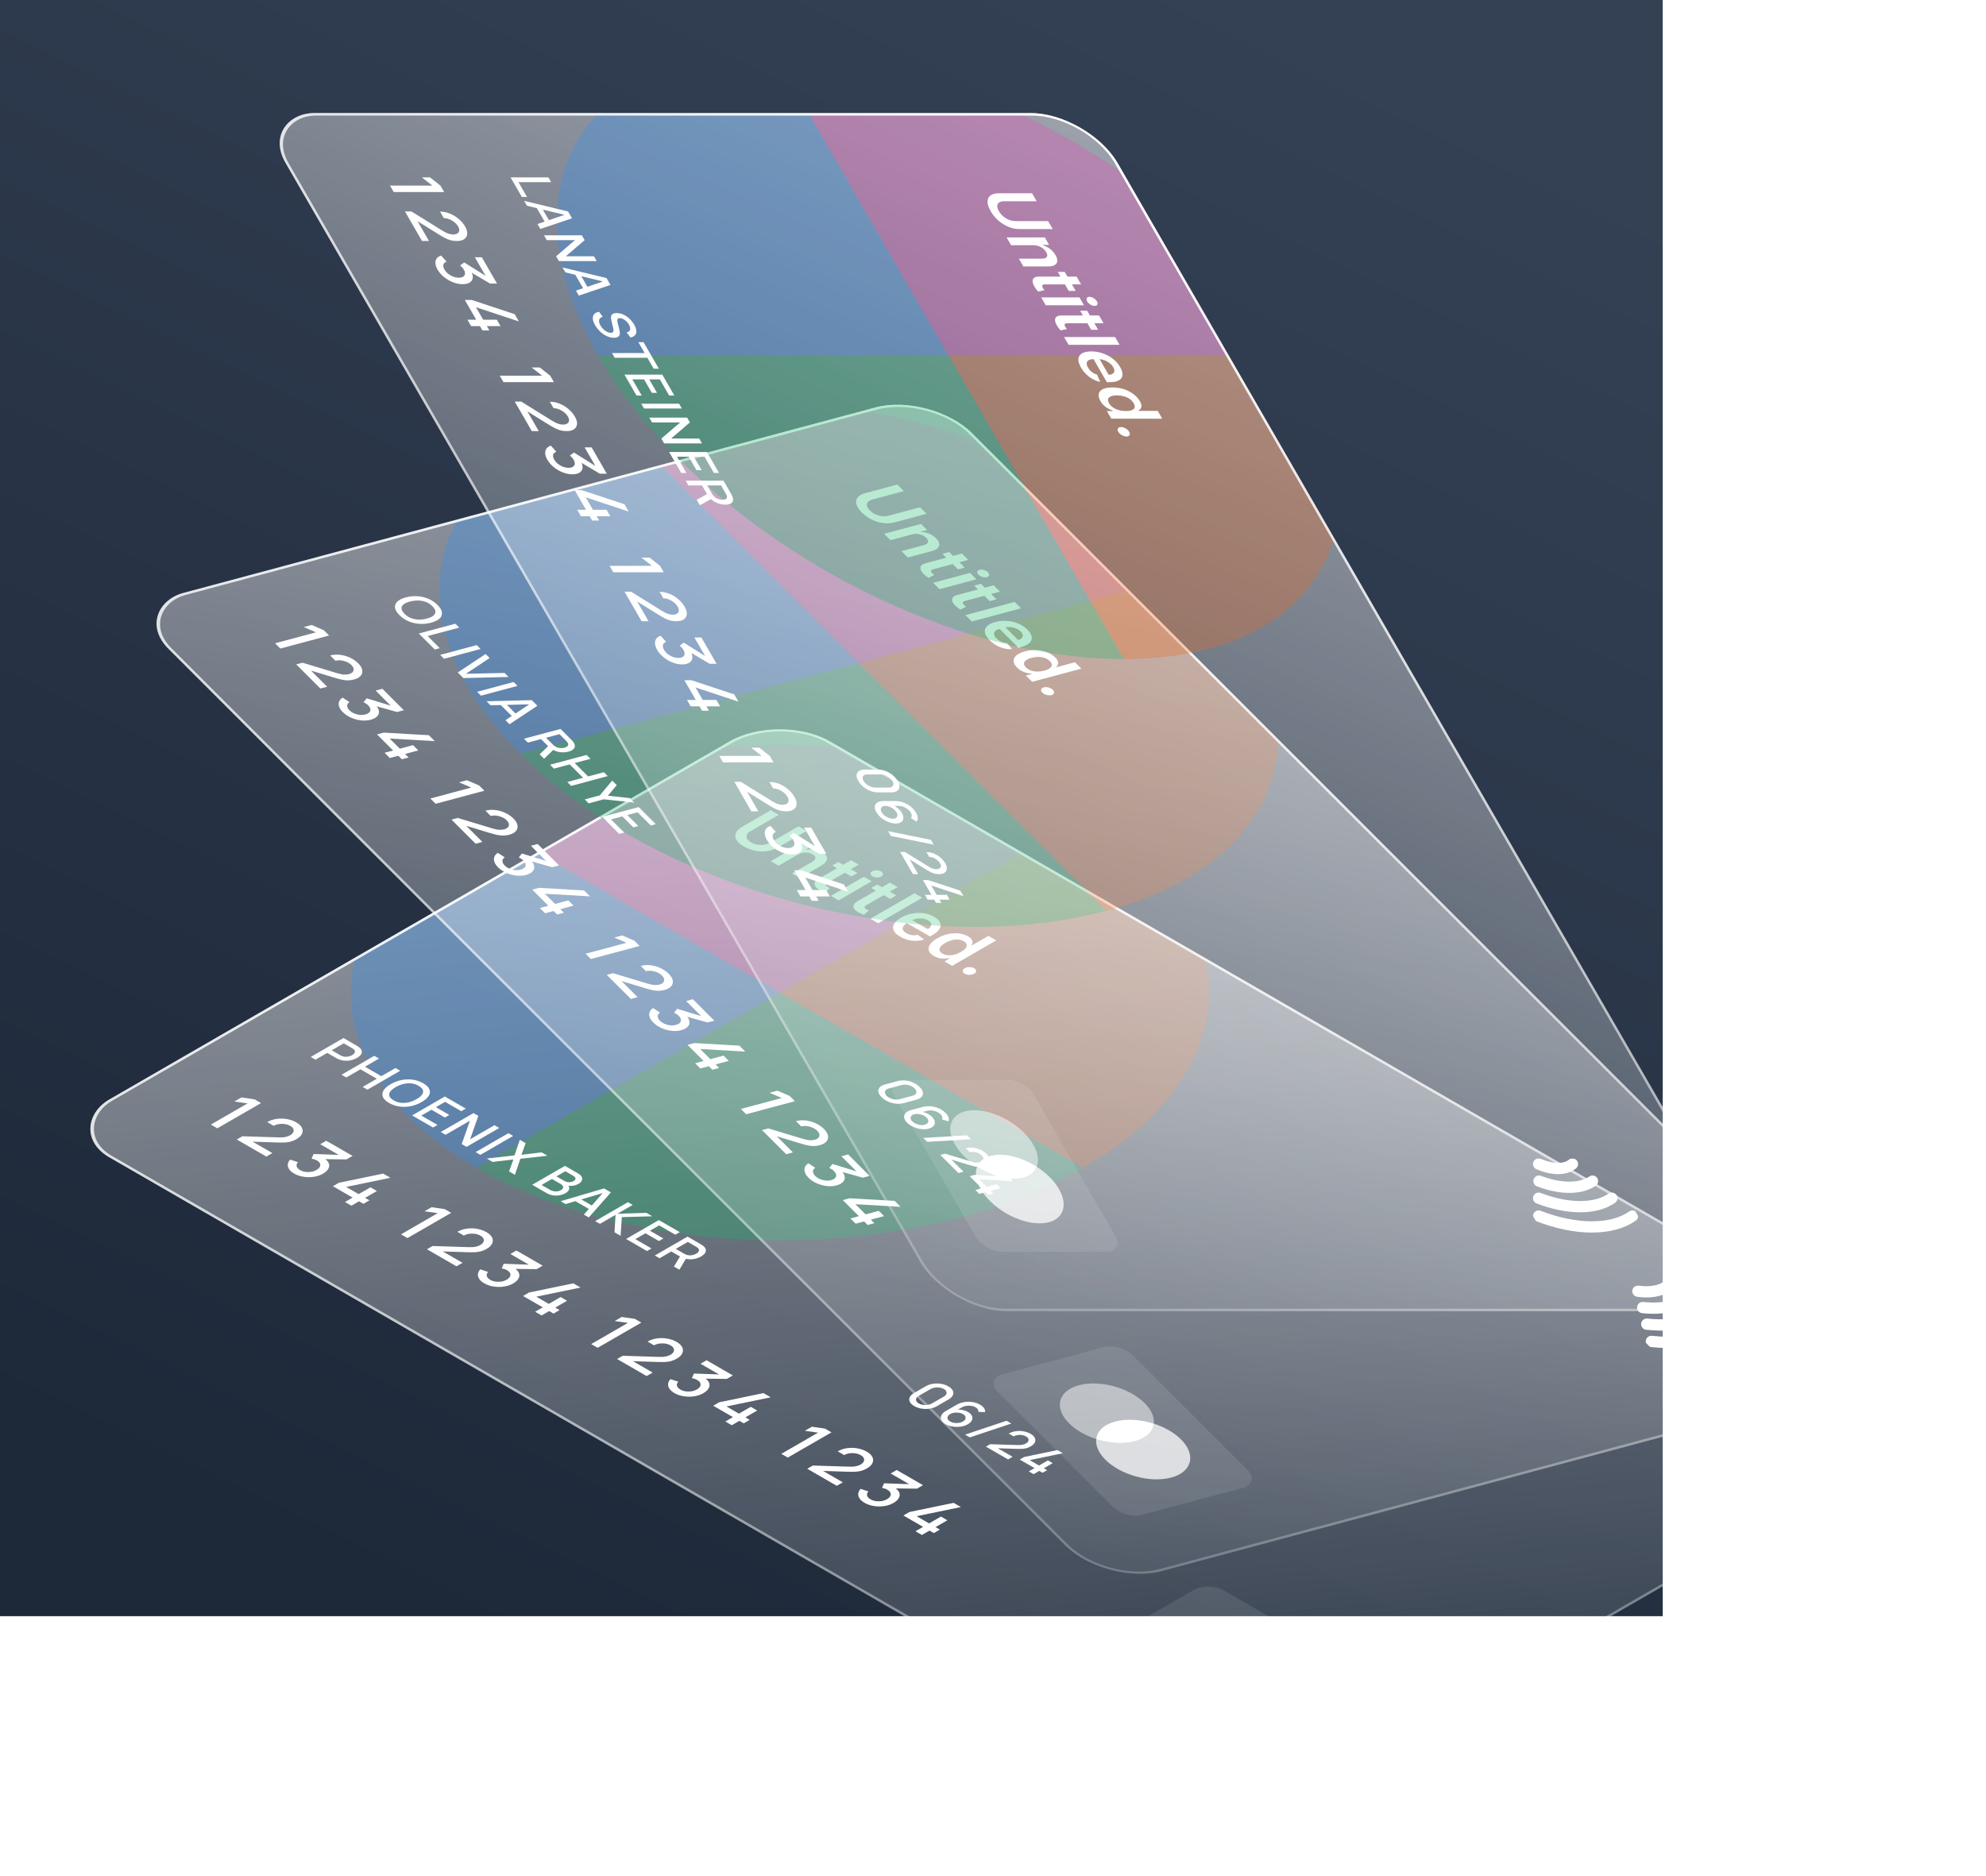 <svg width="688" height="650" viewBox="0 0 688 650" fill="none" xmlns="http://www.w3.org/2000/svg">
<rect width="576" height="560" fill="url(#paint0_linear_15_360886)"/>
<g filter="url(#filter0_bd_15_360886)">
<g clip-path="url(#clip0_15_360886)">
<rect width="479.375" height="288.232" rx="20" transform="matrix(0.866 0.5 -0.866 0.5 258 231.697)" fill="url(#paint1_linear_15_360886)"/>
<g filter="url(#filter1_f_15_360886)">
<path opacity="0.3" d="M152.896 268.104C210.943 234.594 305.057 234.594 363.104 268.104L258 328.781L152.896 268.104Z" fill="#EE46BC"/>
<path opacity="0.3" d="M363.104 268.106C421.151 301.616 421.151 355.948 363.104 389.459L258 328.782L363.104 268.106Z" fill="#EF6820"/>
<path opacity="0.3" d="M152.896 268.106L258 328.782L152.896 389.459C94.849 355.948 94.849 301.616 152.896 268.106Z" fill="#2E90FA"/>
<path opacity="0.3" d="M258 328.78L363.104 389.457C305.057 422.967 210.943 422.967 152.896 389.457L258 328.78Z" fill="#12B76A"/>
</g>
<rect width="68.771" height="48.544" rx="6.068" transform="matrix(0.866 0.5 -0.866 0.5 406.46 532.803)" fill="white" fill-opacity="0.1"/>
<path opacity="0.5" fill-rule="evenodd" clip-rule="evenodd" d="M411.972 573.26C418.532 577.048 429.105 577.084 435.587 573.342C442.068 569.6 442.005 563.497 435.445 559.709C432.505 558.012 428.76 557.068 424.938 556.88C424.611 554.674 422.976 552.512 420.037 550.816C413.477 547.028 402.904 546.992 396.423 550.734C389.941 554.476 390.004 560.579 396.564 564.367C399.504 566.064 403.249 567.008 407.071 567.196C407.398 569.402 409.033 571.564 411.972 573.26Z" fill="white"/>
<path opacity="0.5" fill-rule="evenodd" clip-rule="evenodd" d="M407.071 567.194C411.778 567.426 416.601 566.512 420.178 564.446C423.755 562.382 425.338 559.599 424.938 556.882C428.76 557.07 432.506 558.014 435.446 559.711C442.006 563.498 442.069 569.602 435.587 573.344C429.105 577.086 418.533 577.05 411.972 573.262C409.032 571.565 407.396 569.401 407.071 567.194Z" fill="white"/>
<path fill-rule="evenodd" clip-rule="evenodd" d="M407.072 567.196C411.779 567.428 416.601 566.513 420.178 564.448C423.754 562.384 425.338 559.6 424.938 556.884C420.231 556.652 415.409 557.567 411.832 559.632C408.256 561.696 406.672 564.479 407.072 567.196Z" fill="white"/>
<path d="M60.916 374.489L73.633 367.147L69.051 366.504L71.5 365.09L76.051 365.751L78.289 367.044L63.154 375.781L60.916 374.489ZM69.889 379.657L71.854 378.534L84.351 378.929C85.353 378.965 86.162 378.915 86.779 378.777C87.403 378.644 87.928 378.453 88.356 378.207C88.895 377.895 89.26 377.547 89.449 377.163C89.645 376.775 89.659 376.386 89.491 375.998C89.323 375.61 88.965 375.258 88.419 374.942C87.858 374.619 87.224 374.406 86.516 374.305C85.823 374.204 85.136 374.208 84.456 374.317C83.777 374.427 83.188 374.629 82.691 374.924L80.441 373.626C81.422 373.059 82.501 372.691 83.678 372.521C84.87 372.351 86.061 372.372 87.252 372.582C88.45 372.788 89.55 373.181 90.552 373.759C91.505 374.309 92.143 374.928 92.465 375.616C92.794 376.299 92.802 376.983 92.486 377.667C92.178 378.354 91.544 378.975 90.584 379.529C89.89 379.93 89.21 380.217 88.545 380.391C87.879 380.565 87.157 380.666 86.38 380.694C85.602 380.723 84.698 380.719 83.668 380.682L74.04 380.367L74.429 379.863L82.218 384.359L80.126 385.567L69.889 379.657ZM89.741 391.457C88.991 391.025 88.427 390.537 88.049 389.995C87.678 389.449 87.513 388.885 87.555 388.302C87.604 387.724 87.877 387.166 88.375 386.628L91.087 387.513C90.638 388.007 90.491 388.5 90.645 388.994C90.806 389.483 91.199 389.904 91.822 390.256C92.383 390.572 92.999 390.778 93.672 390.875C94.345 390.972 95.014 390.966 95.68 390.857C96.352 390.743 96.969 390.525 97.529 390.201C98.37 389.716 98.801 389.164 98.822 388.545C98.85 387.93 98.444 387.38 97.603 386.895C97.365 386.757 97.084 386.636 96.762 386.53C96.447 386.429 96.124 386.348 95.795 386.288L96.499 384.692L106.558 385.05L106.158 385.548L98.801 381.3L100.893 380.093L109.995 385.347L107.903 386.555L99.201 386.458L99.894 386.033C100.847 386.583 101.46 387.184 101.734 387.835C102.014 388.482 101.979 389.125 101.628 389.765C101.292 390.404 100.675 390.982 99.779 391.5C98.812 392.058 97.726 392.422 96.52 392.592C95.322 392.766 94.127 392.756 92.936 392.562C91.752 392.372 90.687 392.004 89.741 391.457ZM107.383 401.314L110.021 399.792L103.19 395.848L105.271 394.646L120.605 391.473L123.117 392.923L107.783 396.096L112.102 398.59L116.201 396.224L118.43 397.51L114.331 399.876L115.834 400.744L113.752 401.946L112.249 401.078L109.611 402.601L107.383 401.314ZM126.79 412.518L139.508 405.176L134.925 404.533L137.374 403.119L141.925 403.781L144.164 405.073L129.029 413.811L126.79 412.518ZM135.763 417.686L137.729 416.564L150.226 416.958C151.228 416.995 152.037 416.944 152.654 416.807C153.277 416.673 153.803 416.483 154.23 416.236C154.77 415.925 155.134 415.577 155.323 415.193C155.52 414.804 155.534 414.416 155.365 414.028C155.197 413.639 154.84 413.287 154.293 412.972C153.733 412.648 153.099 412.436 152.391 412.335C151.697 412.234 151.011 412.238 150.331 412.347C149.651 412.456 149.063 412.658 148.565 412.954L146.316 411.655C147.297 411.089 148.376 410.721 149.553 410.551C150.744 410.381 151.935 410.401 153.127 410.611C154.325 410.818 155.425 411.21 156.427 411.789C157.38 412.339 158.017 412.958 158.34 413.645C158.669 414.329 158.676 415.013 158.361 415.696C158.053 416.384 157.418 417.005 156.458 417.559C155.765 417.959 155.085 418.247 154.419 418.42C153.754 418.594 153.032 418.696 152.254 418.724C151.477 418.752 150.573 418.748 149.543 418.712L139.915 418.396L140.304 417.893L148.092 422.389L146.001 423.596L135.763 417.686ZM155.616 429.487C154.866 429.054 154.302 428.567 153.924 428.025C153.552 427.478 153.388 426.914 153.43 426.332C153.479 425.753 153.752 425.195 154.249 424.657L156.961 425.543C156.513 426.036 156.366 426.53 156.52 427.023C156.681 427.513 157.073 427.934 157.697 428.285C158.257 428.601 158.874 428.807 159.547 428.904C160.219 429.001 160.889 428.995 161.554 428.886C162.227 428.773 162.843 428.554 163.404 428.231C164.245 427.745 164.676 427.193 164.697 426.574C164.725 425.96 164.318 425.409 163.478 424.924C163.239 424.786 162.959 424.665 162.637 424.56C162.321 424.459 161.999 424.378 161.67 424.317L162.374 422.721L172.432 423.079L172.033 423.577L164.676 419.33L166.767 418.122L175.869 423.377L173.778 424.584L165.075 424.487L165.769 424.062C166.722 424.612 167.335 425.213 167.608 425.864C167.888 426.512 167.853 427.155 167.503 427.794C167.167 428.433 166.55 429.012 165.653 429.529C164.686 430.088 163.6 430.452 162.395 430.621C161.197 430.795 160.002 430.785 158.811 430.591C157.627 430.401 156.562 430.033 155.616 429.487ZM173.258 439.344L175.896 437.821L169.064 433.877L171.145 432.676L186.48 429.502L188.992 430.952L173.657 434.126L177.977 436.62L182.076 434.253L184.304 435.539L180.205 437.906L181.708 438.774L179.627 439.975L178.124 439.107L175.486 440.63L173.258 439.344ZM192.665 450.548L205.382 443.206L200.8 442.563L203.249 441.149L207.8 441.81L210.039 443.103L194.904 451.84L192.665 450.548ZM201.638 455.716L203.604 454.593L216.1 454.988C217.102 455.024 217.912 454.973 218.528 454.836C219.152 454.702 219.677 454.512 220.105 454.266C220.644 453.954 221.009 453.606 221.198 453.222C221.394 452.834 221.408 452.445 221.24 452.057C221.072 451.669 220.714 451.317 220.168 451.001C219.607 450.678 218.973 450.465 218.266 450.364C217.572 450.263 216.885 450.267 216.205 450.376C215.526 450.485 214.937 450.688 214.44 450.983L212.191 449.684C213.171 449.118 214.251 448.75 215.428 448.58C216.619 448.41 217.81 448.431 219.001 448.641C220.199 448.847 221.3 449.24 222.302 449.818C223.254 450.368 223.892 450.987 224.214 451.675C224.544 452.358 224.551 453.042 224.235 453.726C223.927 454.413 223.293 455.034 222.333 455.588C221.639 455.989 220.96 456.276 220.294 456.45C219.628 456.624 218.907 456.725 218.129 456.753C217.351 456.782 216.447 456.778 215.417 456.741L205.79 456.426L206.179 455.922L213.967 460.418L211.875 461.626L201.638 455.716ZM221.49 467.516C220.741 467.083 220.177 466.596 219.798 466.054C219.427 465.508 219.262 464.944 219.304 464.361C219.353 463.783 219.627 463.224 220.124 462.686L222.836 463.572C222.387 464.066 222.24 464.559 222.394 465.053C222.555 465.542 222.948 465.963 223.571 466.315C224.132 466.63 224.749 466.837 225.421 466.934C226.094 467.031 226.763 467.025 227.429 466.916C228.101 466.802 228.718 466.584 229.279 466.26C230.119 465.775 230.55 465.223 230.571 464.604C230.599 463.989 230.193 463.439 229.352 462.953C229.114 462.816 228.834 462.694 228.511 462.589C228.196 462.488 227.874 462.407 227.544 462.347L228.249 460.751L238.307 461.109L237.908 461.606L230.55 457.359L232.642 456.152L241.744 461.406L239.652 462.614L230.95 462.517L231.643 462.092C232.596 462.642 233.209 463.243 233.483 463.894C233.763 464.541 233.728 465.184 233.378 465.823C233.041 466.462 232.425 467.041 231.528 467.559C230.561 468.117 229.475 468.481 228.27 468.651C227.071 468.825 225.877 468.815 224.686 468.621C223.501 468.43 222.436 468.062 221.49 467.516ZM239.132 477.373L241.771 475.85L234.939 471.906L237.02 470.705L252.354 467.532L254.866 468.982L239.532 472.155L243.852 474.649L247.951 472.283L250.179 473.569L246.08 475.935L247.583 476.803L245.502 478.004L243.999 477.137L241.361 478.66L239.132 477.373ZM258.539 488.577L271.257 481.235L266.675 480.592L269.123 479.178L273.674 479.84L275.913 481.132L260.778 489.869L258.539 488.577ZM267.513 493.745L269.478 492.623L281.975 493.017C282.977 493.053 283.786 493.003 284.403 492.865C285.027 492.732 285.552 492.542 285.979 492.295C286.519 491.983 286.883 491.636 287.073 491.251C287.269 490.863 287.283 490.475 287.115 490.086C286.946 489.698 286.589 489.346 286.043 489.031C285.482 488.707 284.848 488.495 284.14 488.393C283.446 488.292 282.76 488.296 282.08 488.406C281.4 488.515 280.812 488.717 280.314 489.012L278.065 487.714C279.046 487.148 280.125 486.779 281.302 486.61C282.494 486.44 283.685 486.46 284.876 486.67C286.074 486.877 287.174 487.269 288.176 487.847C289.129 488.398 289.767 489.016 290.089 489.704C290.418 490.388 290.425 491.071 290.11 491.755C289.802 492.443 289.168 493.064 288.208 493.618C287.514 494.018 286.834 494.305 286.169 494.479C285.503 494.653 284.781 494.754 284.003 494.783C283.226 494.811 282.322 494.807 281.292 494.771L271.664 494.455L272.053 493.951L279.841 498.448L277.75 499.655L267.513 493.745ZM287.365 505.546C286.615 505.113 286.051 504.625 285.673 504.083C285.301 503.537 285.137 502.973 285.179 502.39C285.228 501.812 285.501 501.254 285.999 500.716L288.71 501.602C288.262 502.095 288.115 502.589 288.269 503.082C288.43 503.572 288.822 503.992 289.446 504.344C290.007 504.66 290.623 504.866 291.296 504.963C291.969 505.06 292.638 505.054 293.303 504.945C293.976 504.832 294.593 504.613 295.153 504.29C295.994 503.804 296.425 503.252 296.446 502.633C296.474 502.018 296.068 501.468 295.227 500.983C294.989 500.845 294.708 500.724 294.386 500.619C294.071 500.518 293.748 500.437 293.419 500.376L294.123 498.78L304.182 499.138L303.782 499.636L296.425 495.388L298.517 494.181L307.619 499.436L305.527 500.643L296.824 500.546L297.518 500.121C298.471 500.671 299.084 501.272 299.357 501.923C299.638 502.57 299.603 503.214 299.252 503.853C298.916 504.492 298.299 505.07 297.402 505.588C296.435 506.146 295.349 506.51 294.144 506.68C292.946 506.854 291.751 506.844 290.56 506.65C289.376 506.46 288.311 506.092 287.365 505.546ZM305.007 515.403L307.645 513.88L300.813 509.936L302.894 508.734L318.229 505.561L320.741 507.011L305.406 510.185L309.726 512.678L313.825 510.312L316.053 511.598L311.954 513.965L313.457 514.832L311.376 516.034L309.873 515.166L307.235 516.689L305.007 515.403Z" fill="white"/>
<path d="M95.503 351.052L106.854 344.499L111.442 347.148C111.553 347.212 111.684 347.294 111.836 347.394C111.994 347.491 112.133 347.589 112.254 347.69C112.785 348.111 113.095 348.539 113.184 348.973C113.279 349.41 113.179 349.834 112.885 350.247C112.59 350.66 112.139 351.042 111.529 351.394C110.914 351.749 110.249 352.011 109.535 352.181C108.82 352.351 108.084 352.409 107.327 352.354C106.576 352.302 105.835 352.123 105.104 351.817C104.936 351.744 104.763 351.662 104.584 351.571C104.411 351.483 104.272 351.409 104.166 351.348L101.226 349.651L97.151 352.004L95.503 351.052ZM102.787 348.75L105.664 350.411C105.769 350.472 105.89 350.535 106.027 350.602C106.169 350.672 106.311 350.732 106.452 350.784C106.868 350.933 107.283 351.005 107.698 351.002C108.118 350.996 108.512 350.939 108.88 350.83C109.248 350.72 109.571 350.585 109.85 350.424C110.128 350.264 110.36 350.079 110.544 349.869C110.733 349.657 110.83 349.431 110.835 349.191C110.846 348.949 110.722 348.707 110.465 348.468C110.381 348.383 110.278 348.299 110.157 348.217C110.042 348.139 109.931 348.069 109.826 348.008L106.949 346.347L102.787 348.75ZM106.176 357.214L117.527 350.661L119.175 351.612L114.279 354.438L119.955 357.714L124.85 354.888L126.505 355.844L115.154 362.397L113.499 361.441L118.402 358.611L112.726 355.334L107.823 358.165L106.176 357.214ZM122.658 367.002C121.523 366.347 120.803 365.646 120.498 364.9C120.199 364.15 120.28 363.396 120.743 362.638C121.21 361.882 122.03 361.166 123.202 360.49C124.374 359.813 125.614 359.34 126.923 359.07C128.236 358.803 129.54 358.758 130.833 358.934C132.131 359.107 133.347 359.521 134.482 360.176C135.612 360.828 136.327 361.529 136.626 362.278C136.936 363.028 136.858 363.78 136.39 364.536C135.922 365.291 135.102 366.007 133.93 366.683C132.759 367.36 131.518 367.833 130.21 368.103C128.901 368.373 127.595 368.42 126.292 368.244C124.999 368.068 123.788 367.654 122.658 367.002ZM124.227 366.096C125.02 366.567 125.864 366.85 126.757 366.947C127.661 367.045 128.573 366.982 129.492 366.761C130.417 366.536 131.313 366.174 132.18 365.673C133.048 365.173 133.67 364.658 134.049 364.131C134.432 363.6 134.537 363.075 134.364 362.556C134.196 362.04 133.712 361.549 132.914 361.082C132.12 360.611 131.274 360.326 130.375 360.226C129.482 360.129 128.573 360.193 127.648 360.417C126.723 360.642 125.824 361.003 124.952 361.5C124.08 361.998 123.452 362.512 123.068 363.043C122.69 363.571 122.587 364.094 122.761 364.613C122.939 365.135 123.428 365.629 124.227 366.096ZM130.615 371.323L141.967 364.77L149.219 368.956L147.666 369.853L142.061 366.617L138.877 368.456L143.535 371.145L141.982 372.042L137.324 369.352L133.816 371.377L139.421 374.613L137.868 375.509L130.615 371.323ZM140.549 377.057L151.9 370.504L153.571 371.469L150.726 379.565L159.16 374.696L160.831 375.66L149.48 382.213L147.809 381.249L150.663 373.148L142.22 378.022L140.549 377.057ZM152.626 384.03L163.978 377.477L165.625 378.428L154.274 384.981L152.626 384.03ZM156.483 386.256L166.1 385.173L167.937 379.762L169.955 380.927L168.512 384.955L175.473 384.113L177.499 385.282L168.126 386.343L166.242 391.89L164.224 390.725L165.714 386.57L158.509 387.426L156.483 386.256ZM172.231 395.347L183.582 388.794L188.044 391.37C188.764 391.786 189.221 392.22 189.416 392.672C189.61 393.124 189.597 393.556 189.376 393.969C189.161 394.378 188.795 394.732 188.28 395.029C187.655 395.39 186.964 395.61 186.207 395.689C185.456 395.771 184.738 395.708 184.055 395.502L184.426 395.27C184.972 395.792 185.18 396.315 185.048 396.84C184.922 397.362 184.515 397.822 183.827 398.219C183.159 398.604 182.445 398.862 181.683 398.993C180.926 399.126 180.153 399.126 179.365 398.993C178.587 398.859 177.838 398.585 177.118 398.169L172.231 395.347ZM175.471 395.407L178.435 397.118C178.808 397.333 179.213 397.485 179.649 397.573C180.09 397.664 180.526 397.682 180.957 397.627C181.399 397.573 181.803 397.439 182.171 397.227C182.513 397.03 182.744 396.808 182.865 396.563C182.996 396.317 182.999 396.066 182.873 395.812C182.757 395.557 182.51 395.32 182.132 395.102L179.065 393.331L175.471 395.407ZM180.618 392.435L183.385 394.032C183.69 394.208 184.024 394.331 184.386 394.401C184.759 394.471 185.133 394.48 185.506 394.428C185.889 394.377 186.247 394.255 186.578 394.064C187.019 393.809 187.235 393.515 187.224 393.181C187.214 392.848 186.961 392.538 186.467 392.253L183.701 390.656L180.618 392.435ZM182.085 401.036L197.125 396.613L199.498 397.982L191.836 406.665L190.125 405.678L197.085 397.737L197.511 397.982L183.795 402.023L182.085 401.036ZM186.562 400.663L188.107 399.771L194.035 403.193L192.49 404.085L186.562 400.663ZM194.038 407.937L205.389 401.384L207.037 402.335L201.74 405.393L211.79 405.079L213.84 406.262L203.277 406.562L202.859 413.029L200.746 411.809L201.109 405.757L195.686 408.888L194.038 407.937ZM204.757 414.125L216.108 407.572L223.36 411.758L221.807 412.655L216.203 409.419L213.018 411.258L217.677 413.947L216.124 414.844L211.465 412.154L207.957 414.179L213.562 417.415L212.009 418.311L204.757 414.125ZM214.69 419.859L226.042 413.306L230.629 415.955C230.74 416.018 230.871 416.1 231.023 416.2C231.181 416.297 231.32 416.396 231.441 416.496C231.972 416.918 232.282 417.346 232.371 417.78C232.466 418.216 232.366 418.641 232.072 419.054C231.778 419.466 231.326 419.849 230.716 420.201C229.812 420.722 228.801 421.039 227.681 421.152C226.567 421.261 225.466 421.095 224.378 420.656L223.629 420.314L220.413 418.458L216.338 420.81L214.69 419.859ZM221.328 423.691L223.708 419.732L225.797 420.446L223.212 424.779L221.328 423.691ZM221.974 417.557L224.851 419.218C224.956 419.278 225.077 419.342 225.214 419.409C225.356 419.478 225.498 419.539 225.64 419.591C226.055 419.739 226.47 419.812 226.885 419.809C227.305 419.803 227.7 419.745 228.067 419.636C228.435 419.527 228.758 419.392 229.037 419.231C229.316 419.07 229.547 418.885 229.731 418.676C229.92 418.464 230.017 418.238 230.022 417.998C230.033 417.755 229.909 417.514 229.652 417.274C229.568 417.189 229.465 417.106 229.344 417.024C229.229 416.945 229.118 416.875 229.013 416.815L226.136 415.154L221.974 417.557Z" fill="white"/>
<path d="M304.58 472.025C303.808 471.579 303.293 471.087 303.035 470.55C302.783 470.01 302.783 469.47 303.035 468.93C303.293 468.393 303.808 467.902 304.58 467.456L308.49 465.199C309.263 464.753 310.114 464.455 311.044 464.307C311.98 464.161 312.912 464.163 313.843 464.311C314.778 464.457 315.632 464.753 316.404 465.199C317.177 465.645 317.689 466.138 317.942 466.678C318.199 467.215 318.199 467.752 317.942 468.289C317.689 468.829 317.177 469.322 316.405 469.768L312.495 472.025C311.722 472.471 310.868 472.767 309.933 472.912C309.003 473.061 308.07 473.062 307.134 472.917C306.204 472.768 305.353 472.471 304.58 472.025ZM306.157 471.115C306.577 471.357 307.058 471.52 307.599 471.602C308.151 471.683 308.7 471.685 309.247 471.606C309.799 471.524 310.287 471.36 310.713 471.115L314.844 468.73C315.264 468.487 315.543 468.208 315.679 467.893C315.821 467.574 315.819 467.257 315.671 466.942C315.535 466.626 315.256 466.347 314.836 466.104C314.415 465.862 313.929 465.699 313.378 465.617C312.836 465.535 312.29 465.535 311.738 465.617C311.191 465.696 310.708 465.857 310.287 466.1L306.157 468.484C305.731 468.73 305.447 469.012 305.306 469.331C305.169 469.646 305.169 469.962 305.306 470.277C305.453 470.593 305.736 470.872 306.157 471.115ZM315.429 478.287C314.693 477.863 314.204 477.38 313.962 476.84C313.726 476.297 313.739 475.75 314.002 475.198C314.27 474.648 314.793 474.149 315.571 473.7L319.189 471.612C320.014 471.135 320.91 470.815 321.877 470.651C322.849 470.491 323.813 470.486 324.77 470.638C325.731 470.792 326.612 471.1 327.41 471.561C328.01 471.907 328.459 472.297 328.758 472.731C329.058 473.165 329.176 473.621 329.113 474.101L326.78 474.055C326.843 473.77 326.793 473.486 326.63 473.204C326.478 472.922 326.218 472.675 325.85 472.463C325.377 472.189 324.849 472.015 324.265 471.939C323.687 471.86 323.114 471.866 322.547 471.957C321.984 472.051 321.496 472.218 321.081 472.458L319 473.659L319.039 473.263C319.79 473.206 320.531 473.245 321.262 473.382C321.992 473.518 322.634 473.746 323.185 474.064C323.889 474.471 324.352 474.929 324.573 475.439C324.804 475.948 324.796 476.457 324.549 476.963C324.307 477.473 323.834 477.931 323.13 478.338C322.421 478.747 321.598 479.016 320.663 479.143C319.738 479.27 318.808 479.261 317.872 479.116C316.947 478.97 316.133 478.694 315.429 478.287ZM317.013 477.373C317.423 477.609 317.896 477.767 318.432 477.846C318.968 477.925 319.504 477.925 320.04 477.846C320.576 477.767 321.049 477.609 321.459 477.373C321.869 477.136 322.142 476.863 322.279 476.554C322.421 476.247 322.423 475.939 322.287 475.63C322.15 475.32 321.877 475.047 321.467 474.811C321.057 474.574 320.581 474.415 320.04 474.333C319.504 474.254 318.968 474.254 318.432 474.333C317.896 474.412 317.423 474.57 317.013 474.806C316.608 475.04 316.338 475.311 316.201 475.621C316.065 475.93 316.062 476.241 316.193 476.554C316.33 476.863 316.603 477.136 317.013 477.373ZM336.564 477.11L338.227 478.07L323.849 482.875L322.186 481.915L336.564 477.11ZM329.414 486.079L330.888 485.237L340.26 485.533C341.012 485.56 341.619 485.522 342.081 485.419C342.549 485.319 342.943 485.176 343.264 484.991C343.668 484.758 343.942 484.497 344.084 484.209C344.231 483.917 344.241 483.626 344.115 483.335C343.989 483.044 343.721 482.78 343.311 482.543C342.891 482.3 342.415 482.141 341.884 482.065C341.364 481.989 340.849 481.992 340.339 482.074C339.829 482.156 339.388 482.308 339.015 482.529L337.328 481.555C338.064 481.131 338.873 480.855 339.756 480.727C340.649 480.6 341.543 480.615 342.436 480.773C343.335 480.927 344.16 481.222 344.911 481.656C345.626 482.068 346.104 482.532 346.346 483.048C346.593 483.561 346.598 484.074 346.362 484.586C346.13 485.102 345.655 485.568 344.935 485.983C344.415 486.284 343.905 486.499 343.406 486.63C342.906 486.76 342.365 486.836 341.782 486.857C341.198 486.878 340.521 486.875 339.748 486.848L332.527 486.611L332.819 486.234L338.66 489.606L337.092 490.511L329.414 486.079ZM344.263 494.66L346.242 493.518L341.118 490.56L342.679 489.659L354.18 487.279L356.064 488.367L344.563 490.747L347.802 492.617L350.877 490.842L352.548 491.807L349.474 493.582L350.601 494.233L349.04 495.134L347.913 494.483L345.934 495.625L344.263 494.66Z" fill="white"/>
<path d="M264.514 271.142L267.283 272.741L257.295 278.507C256.2 279.139 254.979 279.545 253.63 279.726C252.286 279.91 250.915 279.868 249.517 279.601C248.124 279.331 246.805 278.837 245.561 278.119C244.312 277.398 243.453 276.635 242.985 275.831C242.523 275.023 242.45 274.232 242.769 273.456C243.087 272.68 243.794 271.977 244.889 271.344L254.877 265.579L257.646 267.177L247.89 272.81C247.253 273.177 246.825 273.585 246.606 274.034C246.392 274.485 246.399 274.94 246.628 275.4C246.862 275.856 247.33 276.287 248.032 276.692C248.733 277.098 249.48 277.368 250.271 277.503C251.072 277.638 251.861 277.642 252.637 277.516C253.414 277.389 254.12 277.142 254.757 276.774L264.514 271.142ZM264.307 280.917L257.588 284.795L254.886 283.235L266.352 276.616L268.935 278.107L266.986 279.232L267.121 279.309C268.026 279.091 268.957 279.039 269.913 279.154C270.873 279.272 271.781 279.578 272.637 280.072C273.428 280.529 273.949 281.024 274.197 281.559C274.451 282.096 274.419 282.643 274.1 283.201C273.787 283.761 273.17 284.304 272.249 284.83L264.949 289.044L262.246 287.484L269.129 283.511C269.895 283.069 270.296 282.607 270.331 282.128C270.37 281.651 270.042 281.211 269.345 280.809C268.872 280.536 268.347 280.354 267.77 280.262C267.203 280.17 266.621 280.176 266.023 280.279C265.431 280.385 264.859 280.598 264.307 280.917ZM284.887 287.316L282.797 288.523L276.205 284.718L278.295 283.511L284.887 287.316ZM282.67 282.865L285.372 284.425L274.608 290.639C274.245 290.849 274.021 291.041 273.936 291.216C273.861 291.391 273.881 291.552 273.996 291.699C274.11 291.845 274.279 291.983 274.503 292.113C274.673 292.21 274.839 292.292 275.004 292.358C275.173 292.427 275.305 292.477 275.399 292.509L273.742 293.991C273.548 293.937 273.287 293.849 272.958 293.729C272.635 293.611 272.276 293.444 271.883 293.229C271.187 292.849 270.679 292.439 270.36 291.996C270.047 291.551 269.97 291.098 270.129 290.639C270.293 290.182 270.736 289.748 271.458 289.337L282.67 282.865ZM275.681 295.24L287.147 288.621L289.849 290.181L278.383 296.8L275.681 295.24ZM290.133 288.466C289.705 288.219 289.478 287.924 289.453 287.582C289.434 287.238 289.625 286.949 290.028 286.716C290.436 286.481 290.936 286.37 291.529 286.384C292.126 286.396 292.638 286.525 293.066 286.772C293.499 287.022 293.723 287.318 293.738 287.66C293.763 288.002 293.571 288.291 293.163 288.526C292.76 288.759 292.26 288.869 291.663 288.858C291.076 288.846 290.566 288.716 290.133 288.466ZM298.353 295.09L296.263 296.297L289.672 292.492L291.762 291.285L298.353 295.09ZM296.136 290.639L298.839 292.199L288.074 298.413C287.711 298.623 287.487 298.815 287.402 298.99C287.328 299.166 287.348 299.327 287.462 299.473C287.577 299.62 287.746 299.757 287.97 299.887C288.139 299.984 288.306 300.066 288.47 300.132C288.639 300.201 288.771 300.252 288.866 300.283L287.208 301.766C287.014 301.711 286.753 301.623 286.425 301.503C286.101 301.385 285.743 301.218 285.35 301.003C284.653 300.624 284.145 300.213 283.827 299.77C283.513 299.325 283.436 298.873 283.595 298.413C283.76 297.956 284.203 297.522 284.924 297.111L296.136 290.639ZM307.384 295.891L292.096 304.717L289.394 303.157L304.682 294.331L307.384 295.891ZM299.727 309.38C298.577 308.717 297.823 308.006 297.465 307.247C297.117 306.489 297.159 305.726 297.592 304.959C298.03 304.189 298.848 303.458 300.048 302.765C301.227 302.085 302.486 301.616 303.825 301.361C305.174 301.105 306.502 301.068 307.811 301.249C309.125 301.427 310.329 301.832 311.424 302.464C312.131 302.872 312.683 303.323 313.081 303.817C313.489 304.311 313.698 304.834 313.708 305.386C313.723 305.94 313.504 306.509 313.051 307.092C312.604 307.672 311.877 308.253 310.872 308.833L310.043 309.311L300.645 303.886L302.466 302.834L309.274 306.765C309.787 306.463 310.135 306.133 310.319 305.773C310.508 305.411 310.523 305.049 310.364 304.687C310.21 304.328 309.874 303.999 309.356 303.701C308.804 303.382 308.184 303.179 307.498 303.093C306.816 303.004 306.142 303.017 305.475 303.132C304.818 303.247 304.231 303.451 303.713 303.744L302.123 304.662C301.456 305.047 301.006 305.447 300.772 305.864C300.543 306.278 300.521 306.684 300.705 307.083C300.894 307.48 301.282 307.848 301.869 308.187C302.262 308.414 302.673 308.587 303.101 308.708C303.534 308.826 303.977 308.889 304.43 308.898C304.882 308.906 305.33 308.852 305.773 308.734L308.013 310.354C307.187 310.647 306.301 310.808 305.355 310.837C304.42 310.866 303.469 310.759 302.504 310.518C301.543 310.274 300.618 309.895 299.727 309.38ZM311.389 316.087C310.488 315.567 309.913 314.968 309.664 314.29C309.415 313.612 309.525 312.899 309.993 312.152C310.461 311.405 311.324 310.669 312.583 309.942C313.857 309.206 315.141 308.706 316.435 308.442C317.739 308.178 318.973 308.123 320.137 308.278C321.307 308.431 322.332 308.761 323.213 309.269C323.885 309.657 324.323 310.042 324.527 310.424C324.736 310.804 324.808 311.158 324.743 311.489C324.683 311.816 324.584 312.101 324.444 312.342L324.556 312.407L330.274 309.106L332.984 310.67L317.696 319.496L315.039 317.961L316.845 316.919L316.681 316.824C316.263 316.904 315.765 316.959 315.188 316.988C314.616 317.013 314.004 316.965 313.352 316.841C312.7 316.717 312.046 316.466 311.389 316.087ZM314.36 315.242C314.932 315.573 315.574 315.765 316.286 315.82C317.002 315.871 317.744 315.797 318.51 315.596C319.276 315.395 320.03 315.08 320.772 314.652C321.513 314.224 322.053 313.791 322.392 313.355C322.735 312.921 322.857 312.5 322.757 312.092C322.663 311.687 322.324 311.316 321.742 310.98C321.14 310.633 320.481 310.433 319.764 310.381C319.047 310.33 318.311 310.404 317.555 310.605C316.798 310.806 316.064 311.112 315.352 311.523C314.636 311.937 314.098 312.365 313.74 312.807C313.392 313.25 313.257 313.681 313.337 314.1C313.427 314.52 313.767 314.9 314.36 315.242ZM322.076 322.214C321.623 321.952 321.395 321.636 321.39 321.266C321.385 320.895 321.613 320.579 322.076 320.318C322.519 320.056 323.062 319.927 323.704 319.93C324.346 319.933 324.893 320.065 325.346 320.326C325.784 320.579 326.005 320.891 326.01 321.261C326.02 321.635 325.804 321.952 325.361 322.214C325.052 322.386 324.696 322.5 324.293 322.554C323.895 322.612 323.497 322.612 323.099 322.554C322.711 322.497 322.37 322.383 322.076 322.214Z" fill="white"/>
<g clip-path="url(#clip1_15_360886)">
<path d="M612.213 468.474C610.404 472.371 606.85 475.925 601.908 478.777C596.967 481.63 590.811 483.682 584.06 484.726M602.923 466.686C601.512 469.726 598.74 472.498 594.885 474.723C591.03 476.948 586.229 478.548 580.963 479.363M594.167 464.914C593.121 467.127 591.088 469.148 588.271 470.774C585.454 472.401 581.953 473.575 578.12 474.178M585.186 463.273C584.671 464.73 583.447 466.051 581.656 467.086C579.864 468.12 577.576 468.826 575.051 469.124" stroke="white" stroke-width="3.901" stroke-linecap="round"/>
</g>
</g>
<rect y="0.5" width="478.375" height="287.232" rx="19.5" transform="matrix(0.866 0.5 -0.866 0.5 258.433 231.947)" stroke="url(#paint2_linear_15_360886)"/>
</g>
<g filter="url(#filter2_bd_15_360886)">
<g clip-path="url(#clip2_15_360886)">
<rect width="479.375" height="288.232" rx="20" transform="matrix(0.707 0.707 -0.966 0.259 310.492 120.812)" fill="url(#paint3_linear_15_360886)"/>
<g filter="url(#filter3_f_15_360886)">
<path opacity="0.3" d="M199.548 128.772C264.291 111.429 355.196 135.791 402.59 183.185L285.363 214.587L199.548 128.772Z" fill="#EE46BC"/>
<path opacity="0.3" d="M402.59 183.186C449.984 230.58 435.92 283.06 371.177 300.402L285.362 214.587L402.59 183.186Z" fill="#EF6820"/>
<path opacity="0.3" d="M199.548 128.771L285.363 214.586L168.135 245.988C120.741 198.594 134.805 146.114 199.548 128.771Z" fill="#2E90FA"/>
<path opacity="0.3" d="M285.362 214.586L371.177 300.401C306.434 317.744 215.529 293.382 168.134 245.988L285.362 214.586Z" fill="#12B76A"/>
</g>
<rect width="68.771" height="48.544" rx="6.068" transform="matrix(0.707 0.707 -0.966 0.259 375.949 450.086)" fill="white" fill-opacity="0.1"/>
<path opacity="0.5" fill-rule="evenodd" clip-rule="evenodd" d="M370.801 490.594C376.157 495.95 386.36 498.722 393.59 496.785C400.82 494.849 402.338 488.937 396.982 483.581C394.582 481.18 391.208 479.299 387.564 478.128C387.82 475.912 386.801 473.4 384.4 471C379.044 465.644 368.842 462.872 361.612 464.808C354.382 466.745 352.864 472.657 358.22 478.013C360.62 480.413 363.994 482.295 367.638 483.466C367.382 485.682 368.401 488.193 370.801 490.594Z" fill="white"/>
<path opacity="0.5" fill-rule="evenodd" clip-rule="evenodd" d="M370.801 490.594C376.158 495.95 386.36 498.722 393.59 496.785C400.82 494.848 402.338 488.937 396.982 483.58C394.582 481.18 391.208 479.298 387.564 478.127C387.249 480.856 384.998 483.136 381.008 484.205C377.019 485.273 372.124 484.908 367.638 483.466C367.382 485.682 368.401 488.193 370.801 490.594Z" fill="white"/>
<path fill-rule="evenodd" clip-rule="evenodd" d="M367.638 483.466C367.954 480.737 370.204 478.457 374.194 477.389C378.184 476.32 383.078 476.685 387.564 478.127C387.249 480.856 384.998 483.135 381.008 484.204C377.019 485.273 372.124 484.908 367.638 483.466Z" fill="white"/>
<path d="M83.164 207.72L97.348 203.921L93.088 202.113L95.82 201.382L100.044 203.199L101.872 205.026L84.992 209.548L83.164 207.72ZM90.493 215.035L92.682 214.46L104.651 218.076C105.609 218.37 106.404 218.531 107.035 218.557C107.672 218.59 108.229 218.542 108.706 218.415C109.308 218.253 109.75 218.012 110.032 217.69C110.322 217.365 110.436 216.994 110.374 216.575C110.312 216.157 110.058 215.724 109.612 215.278C109.154 214.82 108.597 214.451 107.939 214.17C107.295 213.893 106.631 213.719 105.946 213.649C105.261 213.578 104.641 213.621 104.084 213.778L102.247 211.941C103.341 211.648 104.479 211.572 105.66 211.712C106.854 211.857 108 212.184 109.096 212.696C110.2 213.205 111.161 213.869 111.979 214.687C112.757 215.465 113.213 216.228 113.346 216.976C113.487 217.721 113.317 218.384 112.836 218.962C112.36 219.547 111.586 219.982 110.516 220.269C109.742 220.476 109.011 220.578 108.323 220.574C107.635 220.569 106.912 220.48 106.153 220.306C105.395 220.132 104.523 219.894 103.537 219.592L94.32 216.796L94.826 216.41L101.184 222.769L98.852 223.394L90.493 215.035ZM106.614 231.572C106.002 230.96 105.583 230.343 105.358 229.722C105.141 229.098 105.128 228.511 105.319 227.959C105.516 227.413 105.925 226.944 106.545 226.553L108.935 228.111C108.374 228.472 108.104 228.91 108.125 229.427C108.154 229.941 108.424 230.449 108.935 230.951C109.395 231.401 109.937 231.759 110.562 232.027C111.187 232.295 111.834 232.463 112.506 232.529C113.185 232.594 113.837 232.543 114.462 232.375C115.4 232.124 115.959 231.702 116.14 231.11C116.326 230.523 116.076 229.887 115.389 229.2C115.195 229.006 114.955 228.816 114.671 228.631C114.393 228.451 114.102 228.29 113.8 228.146L114.893 226.787L124.516 229.736L124.002 230.114L117.995 224.107L120.327 223.482L127.759 230.913L125.426 231.538L117.045 229.192L117.825 228.961C118.603 229.739 119.04 230.478 119.136 231.178C119.239 231.875 119.038 232.488 118.535 233.014C118.044 233.545 117.299 233.944 116.299 234.212C115.22 234.501 114.077 234.571 112.869 234.423C111.666 234.281 110.515 233.962 109.415 233.466C108.32 232.976 107.387 232.345 106.614 231.572ZM121.103 245.66L124.046 244.872L118.468 239.294L120.789 238.672L136.422 239.577L138.473 241.628L122.84 240.723L126.367 244.25L130.939 243.026L132.758 244.845L128.186 246.07L129.413 247.297L127.092 247.918L125.865 246.691L122.923 247.479L121.103 245.66ZM136.949 261.506L151.133 257.706L146.874 255.899L149.605 255.167L153.83 256.984L155.658 258.812L138.777 263.334L136.949 261.506ZM144.278 268.82L146.467 268.245L158.436 271.861C159.395 272.155 160.19 272.316 160.821 272.343C161.458 272.375 162.014 272.328 162.491 272.2C163.093 272.039 163.535 271.797 163.817 271.475C164.107 271.15 164.221 270.779 164.159 270.36C164.097 269.942 163.843 269.509 163.397 269.063C162.939 268.605 162.382 268.236 161.724 267.955C161.081 267.678 160.416 267.504 159.732 267.434C159.047 267.363 158.426 267.406 157.869 267.563L156.032 265.726C157.127 265.433 158.264 265.357 159.445 265.498C160.64 265.642 161.785 265.97 162.881 266.481C163.985 266.991 164.946 267.654 165.764 268.473C166.542 269.251 166.998 270.013 167.131 270.761C167.272 271.507 167.102 272.169 166.621 272.748C166.145 273.332 165.372 273.768 164.301 274.054C163.527 274.262 162.796 274.363 162.108 274.359C161.42 274.354 160.697 274.265 159.939 274.091C159.18 273.917 158.308 273.679 157.322 273.378L148.105 270.581L148.611 270.195L154.97 276.554L152.637 277.179L144.278 268.82ZM160.399 285.358C159.787 284.745 159.369 284.129 159.144 283.507C158.926 282.884 158.913 282.296 159.105 281.744C159.302 281.198 159.71 280.73 160.33 280.339L162.72 281.896C162.159 282.257 161.889 282.696 161.91 283.212C161.939 283.727 162.209 284.235 162.721 284.736C163.18 285.186 163.723 285.545 164.347 285.813C164.972 286.08 165.62 286.248 166.291 286.315C166.97 286.379 167.622 286.328 168.247 286.16C169.185 285.909 169.744 285.487 169.925 284.895C170.111 284.308 169.861 283.672 169.174 282.985C168.98 282.791 168.741 282.601 168.456 282.416C168.178 282.237 167.888 282.075 167.585 281.931L168.679 280.572L178.302 283.522L177.787 283.899L171.78 277.892L174.113 277.267L181.544 284.698L179.211 285.323L170.831 282.977L171.611 282.746C172.389 283.524 172.825 284.263 172.921 284.963C173.024 285.661 172.824 286.273 172.32 286.8C171.829 287.33 171.084 287.729 170.084 287.997C169.005 288.286 167.862 288.356 166.654 288.208C165.452 288.066 164.3 287.747 163.2 287.251C162.105 286.761 161.172 286.13 160.399 285.358ZM174.889 299.445L177.831 298.657L172.253 293.079L174.574 292.458L190.208 293.362L192.259 295.413L176.625 294.509L180.152 298.036L184.724 296.811L186.543 298.63L181.971 299.855L183.199 301.082L180.877 301.704L179.65 300.477L176.708 301.265L174.889 299.445ZM190.734 315.291L204.919 311.491L200.659 309.684L203.39 308.952L207.615 310.769L209.443 312.597L192.562 317.119L190.734 315.291ZM198.064 322.606L200.253 322.03L212.222 325.646C213.18 325.941 213.975 326.101 214.606 326.128C215.243 326.16 215.8 326.113 216.276 325.985C216.878 325.824 217.32 325.582 217.602 325.26C217.892 324.936 218.006 324.564 217.945 324.146C217.883 323.727 217.629 323.295 217.182 322.848C216.725 322.391 216.167 322.021 215.51 321.74C214.866 321.463 214.201 321.289 213.517 321.219C212.832 321.149 212.211 321.192 211.654 321.348L209.818 319.512C210.912 319.218 212.049 319.142 213.23 319.283C214.425 319.427 215.57 319.755 216.666 320.266C217.77 320.776 218.731 321.44 219.549 322.258C220.328 323.036 220.783 323.799 220.917 324.546C221.058 325.292 220.887 325.954 220.406 326.533C219.93 327.117 219.157 327.553 218.086 327.84C217.313 328.047 216.582 328.148 215.894 328.144C215.206 328.14 214.482 328.051 213.724 327.877C212.965 327.703 212.093 327.465 211.108 327.163L201.89 324.366L202.396 323.98L208.755 330.339L206.422 330.964L198.064 322.606ZM214.185 339.143C213.573 338.531 213.154 337.914 212.929 337.292C212.711 336.669 212.698 336.081 212.89 335.529C213.087 334.983 213.495 334.515 214.115 334.124L216.505 335.682C215.944 336.042 215.674 336.481 215.695 336.997C215.724 337.512 215.995 338.02 216.506 338.521C216.966 338.971 217.508 339.33 218.132 339.598C218.757 339.866 219.405 340.033 220.076 340.1C220.755 340.165 221.407 340.113 222.033 339.946C222.97 339.694 223.53 339.273 223.71 338.68C223.896 338.094 223.646 337.457 222.96 336.771C222.765 336.576 222.526 336.386 222.242 336.201C221.963 336.022 221.673 335.86 221.371 335.717L222.464 334.357L232.087 337.307L231.572 337.684L225.565 331.677L227.898 331.052L235.33 338.484L232.997 339.109L224.616 336.762L225.396 336.531C226.174 337.309 226.611 338.048 226.706 338.748C226.809 339.446 226.609 340.058 226.105 340.585C225.615 341.115 224.869 341.514 223.869 341.782C222.791 342.071 221.647 342.142 220.439 341.994C219.237 341.851 218.085 341.532 216.985 341.037C215.891 340.546 214.957 339.915 214.185 339.143ZM228.674 353.231L231.616 352.442L226.038 346.865L228.359 346.243L243.993 347.147L246.044 349.198L230.41 348.294L233.937 351.821L238.509 350.596L240.329 352.415L235.757 353.64L236.984 354.867L234.663 355.489L233.436 354.262L230.493 355.05L228.674 353.231ZM244.519 369.076L258.704 365.277L254.444 363.469L257.175 362.737L261.4 364.554L263.228 366.382L246.347 370.904L244.519 369.076ZM251.849 376.391L254.038 375.815L266.007 379.431C266.965 379.726 267.76 379.886 268.391 379.913C269.028 379.946 269.585 379.898 270.062 379.77C270.663 379.609 271.105 379.367 271.388 379.045C271.678 378.721 271.792 378.349 271.73 377.931C271.668 377.512 271.414 377.08 270.968 376.634C270.51 376.176 269.952 375.807 269.295 375.526C268.651 375.248 267.987 375.075 267.302 375.004C266.617 374.934 265.996 374.977 265.439 375.133L263.603 373.297C264.697 373.004 265.835 372.927 267.016 373.068C268.21 373.212 269.355 373.54 270.452 374.052C271.556 374.561 272.517 375.225 273.335 376.043C274.113 376.821 274.568 377.584 274.702 378.332C274.843 379.077 274.673 379.739 274.191 380.318C273.715 380.902 272.942 381.338 271.871 381.625C271.098 381.832 270.367 381.934 269.679 381.929C268.991 381.925 268.268 381.836 267.509 381.662C266.75 381.488 265.878 381.25 264.893 380.948L255.675 378.151L256.181 377.765L262.54 384.124L260.207 384.749L251.849 376.391ZM267.97 392.928C267.358 392.316 266.939 391.699 266.714 391.078C266.497 390.454 266.484 389.866 266.675 389.315C266.872 388.769 267.281 388.3 267.9 387.909L270.29 389.467C269.729 389.827 269.46 390.266 269.481 390.783C269.51 391.297 269.78 391.805 270.291 392.306C270.751 392.756 271.293 393.115 271.918 393.383C272.542 393.651 273.19 393.818 273.861 393.885C274.54 393.95 275.193 393.898 275.818 393.731C276.756 393.48 277.315 393.058 277.495 392.466C277.682 391.879 277.431 391.242 276.745 390.556C276.55 390.361 276.311 390.172 276.027 389.986C275.749 389.807 275.458 389.646 275.156 389.502L276.249 388.143L285.872 391.092L285.357 391.469L279.35 385.462L281.683 384.837L289.115 392.269L286.782 392.894L278.401 390.547L279.181 390.317C279.959 391.095 280.396 391.834 280.491 392.533C280.594 393.231 280.394 393.843 279.89 394.37C279.4 394.9 278.655 395.299 277.654 395.567C276.576 395.856 275.432 395.927 274.224 395.779C273.022 395.637 271.871 395.318 270.77 394.822C269.676 394.332 268.742 393.7 267.97 392.928ZM282.459 407.016L285.401 406.228L279.824 400.65L282.145 400.028L297.778 400.932L299.829 402.983L284.196 402.079L287.723 405.606L292.294 404.381L294.114 406.201L289.542 407.425L290.769 408.652L288.448 409.274L287.221 408.047L284.278 408.835L282.459 407.016Z" fill="white"/>
<path d="M126.243 197.975C125.316 197.048 124.802 196.185 124.701 195.385C124.606 194.584 124.88 193.876 125.523 193.264C126.17 192.655 127.147 192.176 128.454 191.825C129.761 191.475 131.082 191.339 132.416 191.417C133.754 191.499 135.024 191.793 136.228 192.297C137.437 192.8 138.505 193.515 139.431 194.442C140.354 195.365 140.863 196.227 140.958 197.028C141.064 197.832 140.793 198.538 140.146 199.147C139.498 199.755 138.521 200.235 137.214 200.585C135.907 200.935 134.586 201.071 133.253 200.993C131.919 200.915 130.645 200.623 129.432 200.115C128.229 199.611 127.166 198.897 126.243 197.975ZM127.993 197.506C128.638 198.166 129.379 198.658 130.217 198.983C131.065 199.311 131.961 199.487 132.907 199.511C133.859 199.533 134.818 199.415 135.785 199.156C136.752 198.897 137.487 198.562 137.989 198.15C138.497 197.736 138.734 197.256 138.701 196.71C138.672 196.169 138.332 195.569 137.682 194.911C137.037 194.251 136.294 193.757 135.451 193.427C134.614 193.102 133.719 192.928 132.768 192.906C131.816 192.883 130.855 192.999 129.883 193.254C128.912 193.509 128.172 193.843 127.664 194.257C127.162 194.669 126.927 195.148 126.961 195.694C126.998 196.244 127.342 196.848 127.993 197.506ZM132.94 204.337L145.6 200.945L146.945 202.291L136.017 205.218L140.213 209.414L138.481 209.878L132.94 204.337ZM140.346 211.743L153.007 208.352L154.352 209.697L141.691 213.089L140.346 211.743ZM146.443 217.84L156.092 211.437L157.488 212.833L149.251 218.296L162.657 218.002L164.053 219.398L148.381 219.778L146.443 217.84ZM153.136 224.533L165.796 221.141L167.141 222.486L154.481 225.878L153.136 224.533ZM156.413 227.811L172.086 227.431L174.023 229.369L164.375 235.772L162.978 234.375L171.757 228.507L172.105 228.854L157.81 229.207L156.413 227.811ZM160.835 228.609L162.558 228.148L167.398 232.987L165.675 233.449L160.835 228.609ZM169.394 240.791L182.054 237.4L185.8 241.145C185.89 241.235 185.996 241.349 186.117 241.485C186.245 241.619 186.354 241.751 186.444 241.879C186.848 242.423 187.037 242.917 187.011 243.359C186.989 243.805 186.783 244.19 186.391 244.512C186 244.835 185.465 245.087 184.785 245.269C183.777 245.539 182.718 245.583 181.607 245.402C180.503 245.219 179.482 244.774 178.545 244.068L177.91 243.544L175.285 240.918L170.739 242.136L169.394 240.791ZM174.813 246.21L178.137 243.002L179.97 244.233L176.351 247.748L174.813 246.21ZM177.025 240.452L179.375 242.801C179.46 242.887 179.561 242.98 179.675 243.08C179.794 243.184 179.916 243.279 180.039 243.366C180.402 243.617 180.784 243.795 181.186 243.899C181.593 244.002 181.989 244.049 182.373 244.038C182.756 244.028 183.103 243.981 183.414 243.898C183.725 243.815 183.996 243.696 184.228 243.541C184.466 243.385 184.618 243.192 184.685 242.962C184.758 242.73 184.701 242.465 184.515 242.167C184.455 242.063 184.378 241.956 184.282 241.846C184.191 241.74 184.103 241.644 184.017 241.558L181.668 239.209L177.025 240.452ZM178.409 249.807L191.07 246.415L192.415 247.76L186.955 249.223L191.589 253.857L197.049 252.394L198.401 253.746L185.74 257.137L184.389 255.786L189.857 254.321L185.223 249.687L179.755 251.152L178.409 249.807ZM190.425 261.822L195.656 260.421L199.951 255.297L201.522 256.867L198.449 260.538L206.014 261.359L207.585 262.93L197.021 261.785L191.79 263.187L190.425 261.822ZM196.466 267.863L209.126 264.471L215.048 270.393L213.316 270.857L208.74 266.281L205.188 267.232L208.991 271.036L207.259 271.5L203.455 267.696L199.543 268.744L204.119 273.32L202.387 273.784L196.466 267.863Z" fill="white"/>
<path d="M293.275 365.007C292.644 364.376 292.274 363.768 292.164 363.183C292.06 362.596 292.2 362.074 292.584 361.618C292.971 361.166 293.596 360.824 294.458 360.594L298.819 359.425C299.68 359.195 300.58 359.128 301.516 359.225C302.458 359.326 303.358 359.569 304.218 359.954C305.084 360.337 305.832 360.843 306.463 361.474C307.094 362.105 307.461 362.714 307.565 363.301C307.675 363.886 307.536 364.405 307.148 364.857C306.765 365.313 306.142 365.656 305.28 365.887L300.92 367.055C300.058 367.286 299.157 367.351 298.215 367.249C297.278 367.152 296.377 366.912 295.511 366.529C294.651 366.145 293.906 365.637 293.275 365.007ZM295.033 364.536C295.377 364.879 295.799 365.16 296.301 365.379C296.813 365.601 297.343 365.745 297.891 365.81C298.445 365.874 298.96 365.842 299.434 365.715L304.041 364.481C304.51 364.355 304.852 364.158 305.065 363.889C305.285 363.618 305.364 363.311 305.304 362.968C305.254 362.628 305.057 362.286 304.714 361.943C304.37 361.599 303.943 361.317 303.431 361.095C302.929 360.876 302.401 360.734 301.847 360.67C301.299 360.605 300.79 360.635 300.321 360.761L295.714 361.995C295.24 362.122 294.892 362.321 294.673 362.592C294.459 362.862 294.378 363.166 294.428 363.507C294.488 363.849 294.69 364.192 295.033 364.536ZM302.132 373.864C301.532 373.263 301.185 372.671 301.091 372.087C301.003 371.501 301.157 370.976 301.554 370.51C301.955 370.049 302.589 369.702 303.457 369.47L307.492 368.389C308.413 368.143 309.361 368.065 310.337 368.157C311.318 368.254 312.251 368.499 313.135 368.893C314.024 369.292 314.795 369.817 315.447 370.469C315.936 370.958 316.269 371.451 316.446 371.948C316.623 372.444 316.619 372.916 316.434 373.363L314.192 372.715C314.327 372.455 314.352 372.169 314.268 371.854C314.194 371.542 314.006 371.236 313.706 370.935C313.32 370.549 312.855 370.244 312.311 370.02C311.773 369.794 311.218 369.651 310.647 369.592C310.079 369.538 309.564 369.572 309.101 369.696L306.78 370.318L306.92 369.946C307.661 370.085 308.367 370.315 309.037 370.636C309.707 370.957 310.267 371.342 310.718 371.793C311.293 372.368 311.621 372.93 311.702 373.479C311.794 374.032 311.654 374.52 311.285 374.946C310.919 375.376 310.344 375.696 309.558 375.906C308.767 376.118 307.903 376.165 306.967 376.045C306.04 375.929 305.144 375.68 304.278 375.297C303.423 374.917 302.707 374.439 302.132 373.864ZM303.9 373.391C304.234 373.725 304.65 374 305.148 374.215C305.645 374.43 306.163 374.569 306.701 374.631C307.239 374.694 307.737 374.664 308.194 374.542C308.651 374.419 308.986 374.226 309.198 373.963C309.414 373.703 309.497 373.407 309.445 373.072C309.393 372.738 309.2 372.404 308.865 372.069C308.53 371.734 308.112 371.457 307.61 371.238C307.113 371.023 306.595 370.884 306.057 370.822C305.519 370.759 305.021 370.789 304.564 370.912C304.113 371.033 303.781 371.225 303.569 371.488C303.357 371.752 303.274 372.052 303.32 372.387C303.372 372.722 303.565 373.056 303.9 373.391ZM322.852 378.197L324.21 379.556L309.078 380.475L307.72 379.117L322.852 378.197ZM313.624 385.01L315.266 384.579L324.242 387.29C324.961 387.511 325.557 387.632 326.031 387.652C326.508 387.676 326.926 387.641 327.283 387.545C327.735 387.424 328.066 387.243 328.278 387.001C328.495 386.758 328.581 386.479 328.535 386.165C328.488 385.851 328.298 385.527 327.963 385.192C327.62 384.849 327.202 384.572 326.708 384.361C326.226 384.153 325.727 384.023 325.214 383.97C324.7 383.917 324.235 383.95 323.817 384.067L322.439 382.69C323.26 382.47 324.113 382.413 324.999 382.518C325.895 382.626 326.754 382.872 327.576 383.256C328.404 383.638 329.125 384.136 329.738 384.749C330.322 385.333 330.664 385.905 330.764 386.466C330.869 387.025 330.742 387.521 330.381 387.955C330.024 388.394 329.444 388.72 328.641 388.936C328.061 389.091 327.512 389.167 326.996 389.164C326.48 389.161 325.938 389.094 325.369 388.963C324.8 388.833 324.146 388.654 323.407 388.428L316.494 386.33L316.873 386.041L321.642 390.81L319.893 391.279L313.624 385.01ZM325.746 397.143L327.953 396.552L323.769 392.368L325.51 391.902L337.235 392.58L338.773 394.119L327.048 393.44L329.693 396.086L333.122 395.167L334.487 396.532L331.058 397.45L331.978 398.37L330.237 398.837L329.317 397.916L327.11 398.508L325.746 397.143Z" fill="white"/>
<path d="M306.573 160.599L308.834 162.86L297.694 165.844C296.473 166.171 295.188 166.248 293.838 166.073C292.493 165.903 291.179 165.508 289.898 164.888C288.621 164.266 287.476 163.448 286.46 162.432C285.44 161.412 284.808 160.453 284.565 159.555C284.326 158.655 284.462 157.872 284.97 157.205C285.479 156.539 286.343 156.042 287.564 155.715L298.704 152.731L300.966 154.992L290.084 157.907C289.373 158.097 288.854 158.38 288.527 158.756C288.203 159.137 288.093 159.578 288.195 160.082C288.302 160.584 288.643 161.121 289.216 161.694C289.789 162.267 290.44 162.721 291.169 163.056C291.908 163.394 292.669 163.602 293.451 163.681C294.234 163.76 294.98 163.704 295.691 163.514L306.573 160.599ZM303.842 169.987L296.349 171.994L294.143 169.788L306.931 166.362L309.04 168.471L306.867 169.053L306.977 169.163C307.908 169.186 308.82 169.377 309.714 169.736C310.611 170.098 311.409 170.629 312.108 171.328C312.754 171.974 313.128 172.587 313.23 173.167C313.336 173.752 313.163 174.272 312.711 174.728C312.263 175.188 311.527 175.553 310.501 175.822L302.359 178.004L300.152 175.797L307.829 173.741C308.684 173.512 309.19 173.17 309.348 172.716C309.51 172.266 309.306 171.756 308.737 171.187C308.351 170.801 307.891 170.489 307.358 170.251C306.833 170.015 306.27 169.87 305.666 169.815C305.066 169.765 304.459 169.822 303.842 169.987ZM322.065 181.496L319.734 182.12L314.352 176.738L316.683 176.114L322.065 181.496ZM321.076 176.622L323.282 178.828L311.276 182.044C310.871 182.153 310.605 182.281 310.478 182.428C310.36 182.578 310.338 182.739 310.41 182.91C310.483 183.081 310.611 183.258 310.794 183.441C310.932 183.579 311.072 183.701 311.213 183.807C311.359 183.918 311.473 184.001 311.556 184.056L309.572 185.058C309.399 184.956 309.169 184.803 308.883 184.602C308.601 184.404 308.298 184.15 307.974 183.841C307.399 183.294 307.015 182.766 306.822 182.256C306.634 181.745 306.677 181.288 306.95 180.885C307.227 180.486 307.767 180.182 308.57 179.972L321.076 176.622ZM311.122 186.766L323.91 183.341L326.116 185.547L313.328 188.973L311.122 186.766ZM326.834 183.964C326.485 183.614 326.342 183.271 326.407 182.935C326.477 182.597 326.737 182.367 327.186 182.247C327.641 182.125 328.153 182.148 328.721 182.315C329.295 182.48 329.757 182.738 330.106 183.087C330.46 183.441 330.6 183.785 330.525 184.119C330.461 184.455 330.201 184.685 329.746 184.807C329.296 184.927 328.785 184.904 328.211 184.739C327.647 184.576 327.188 184.317 326.834 183.964ZM333.06 192.491L330.729 193.115L325.347 187.733L327.678 187.109L333.06 192.491ZM332.071 187.617L334.277 189.823L322.271 193.039C321.866 193.148 321.6 193.276 321.473 193.423C321.355 193.573 321.333 193.734 321.406 193.905C321.478 194.076 321.606 194.253 321.789 194.436C321.927 194.574 322.067 194.696 322.208 194.802C322.354 194.913 322.468 194.996 322.551 195.051L320.567 196.054C320.394 195.951 320.164 195.798 319.878 195.597C319.596 195.399 319.293 195.146 318.969 194.836C318.394 194.289 318.01 193.761 317.817 193.251C317.63 192.74 317.672 192.283 317.945 191.88C318.222 191.481 318.762 191.177 319.565 190.967L332.071 187.617ZM341.575 195.601L324.524 200.169L322.318 197.963L339.369 193.395L341.575 195.601ZM330.688 206.649C329.749 205.711 329.205 204.829 329.055 204.003C328.915 203.18 329.153 202.455 329.77 201.826C330.392 201.195 331.372 200.701 332.71 200.343C334.025 199.99 335.363 199.864 336.722 199.964C338.091 200.066 339.384 200.374 340.601 200.887C341.824 201.399 342.883 202.102 343.776 202.996C344.353 203.573 344.77 204.152 345.027 204.732C345.293 205.315 345.36 205.874 345.227 206.41C345.097 206.949 344.739 207.442 344.15 207.888C343.567 208.333 342.715 208.705 341.594 209.005L340.67 209.253L332.997 201.58L335.028 201.035L340.587 206.594C341.16 206.435 341.582 206.206 341.853 205.907C342.129 205.606 342.237 205.261 342.177 204.87C342.121 204.483 341.882 204.078 341.459 203.656C341.008 203.205 340.462 202.849 339.821 202.588C339.186 202.325 338.531 202.163 337.857 202.101C337.193 202.042 336.573 202.087 335.997 202.236L334.224 202.711C333.48 202.911 332.941 203.181 332.607 203.523C332.279 203.863 332.152 204.25 332.227 204.684C332.307 205.116 332.586 205.571 333.066 206.051C333.387 206.372 333.738 206.646 334.121 206.873C334.508 207.099 334.92 207.275 335.355 207.4C335.79 207.526 336.237 207.589 336.695 207.59L338.439 209.735C337.565 209.804 336.668 209.73 335.747 209.513C334.836 209.299 333.945 208.95 333.075 208.467C332.211 207.982 331.415 207.376 330.688 206.649ZM340.216 216.146C339.48 215.41 339.08 214.683 339.015 213.964C338.951 213.244 339.241 212.584 339.886 211.984C340.531 211.384 341.556 210.895 342.96 210.519C344.381 210.139 345.751 209.988 347.069 210.068C348.397 210.15 349.603 210.417 350.688 210.868C351.778 211.318 352.683 211.902 353.402 212.621C353.95 213.17 354.274 213.655 354.372 214.077C354.476 214.497 354.453 214.859 354.305 215.161C354.163 215.462 353.993 215.711 353.796 215.908L353.887 216L360.265 214.291L362.478 216.504L345.426 221.071L343.256 218.901L345.271 218.362L345.137 218.228C344.713 218.197 344.218 218.121 343.653 217.999C343.093 217.876 342.515 217.671 341.917 217.382C341.319 217.094 340.752 216.682 340.216 216.146ZM343.304 216.099C343.771 216.566 344.342 216.918 345.015 217.155C345.694 217.391 346.429 217.511 347.222 217.515C348.014 217.519 348.824 217.41 349.651 217.189C350.478 216.967 351.111 216.689 351.551 216.355C351.995 216.025 352.222 215.65 352.231 215.23C352.245 214.814 352.014 214.369 351.538 213.893C351.047 213.402 350.462 213.038 349.783 212.803C349.104 212.567 348.373 212.449 347.59 212.447C346.808 212.446 346.02 212.551 345.226 212.764C344.427 212.978 343.797 213.252 343.336 213.587C342.885 213.924 342.644 214.305 342.612 214.731C342.59 215.16 342.821 215.615 343.304 216.099ZM348.953 224.83C348.583 224.461 348.444 224.096 348.535 223.737C348.626 223.378 348.929 223.132 349.444 222.999C349.94 222.861 350.497 222.877 351.116 223.046C351.736 223.214 352.23 223.484 352.6 223.854C352.958 224.211 353.091 224.57 353 224.929C352.913 225.292 352.621 225.543 352.126 225.681C351.783 225.767 351.41 225.785 351.007 225.733C350.607 225.686 350.223 225.583 349.853 225.424C349.493 225.268 349.193 225.07 348.953 224.83Z" fill="white"/>
<g clip-path="url(#clip3_15_360886)">
<path d="M591.342 441.209C588.586 444.505 584.233 447.018 578.721 448.494C573.21 449.971 566.733 450.359 559.942 449.62M582.831 437.077C580.681 439.648 577.286 441.608 572.987 442.76C568.688 443.912 563.636 444.214 558.339 443.638M574.832 433.1C573.249 434.967 570.762 436.392 567.62 437.234C564.478 438.076 560.793 438.303 556.934 437.894M566.583 429.19C565.707 430.464 564.184 431.423 562.185 431.958C560.187 432.494 557.794 432.584 555.279 432.218" stroke="white" stroke-width="3.901" stroke-linecap="round"/>
</g>
</g>
<rect x="-0.129" y="0.483" width="478.375" height="287.232" rx="19.5" transform="matrix(0.707 0.707 -0.966 0.259 310.921 121.262)" stroke="url(#paint4_linear_15_360886)"/>
</g>
<g filter="url(#filter4_bd_15_360886)">
<g clip-path="url(#clip4_15_360886)">
<rect width="479.375" height="288.232" rx="20" transform="matrix(0.5 0.866 -1 -7.54138e-05 365.041 24.021)" fill="url(#paint5_linear_15_360886)"/>
<g filter="url(#filter5_f_15_360886)">
<path opacity="0.3" d="M255.816 2.993C322.842 2.998 404.344 50.058 437.857 108.104L316.496 108.095L255.816 2.993Z" fill="#EE46BC"/>
<path opacity="0.3" d="M437.857 108.104C471.37 166.149 444.203 213.201 377.177 213.196L316.497 108.094L437.857 108.104Z" fill="#EF6820"/>
<path opacity="0.3" d="M255.816 2.994L316.497 108.096L195.136 108.087C161.623 50.041 188.791 2.989 255.816 2.994Z" fill="#2E90FA"/>
<path opacity="0.3" d="M316.497 108.095L377.177 213.196C310.152 213.191 228.649 166.132 195.136 108.086L316.497 108.095Z" fill="#12B76A"/>
</g>
<rect width="68.771" height="48.544" rx="6.068" transform="matrix(0.5 0.866 -1 -7.54138e-05 343.044 359.017)" fill="white" fill-opacity="0.1"/>
<path opacity="0.5" fill-rule="evenodd" clip-rule="evenodd" d="M326.377 389.108C323.161 387.034 320.389 384.343 318.691 381.403C314.904 374.843 317.901 369.526 325.386 369.526C332.87 369.527 342.008 374.845 345.795 381.405C347.493 384.345 347.827 387.036 347.005 389.11C350.222 391.185 352.994 393.875 354.691 396.815C358.479 403.375 355.481 408.692 347.997 408.692C340.512 408.691 331.375 403.373 327.587 396.813C325.89 393.873 325.555 391.182 326.377 389.108Z" fill="white"/>
<path opacity="0.5" fill-rule="evenodd" clip-rule="evenodd" d="M327.589 396.813C331.376 403.373 340.514 408.691 347.998 408.692C355.483 408.692 358.48 403.375 354.693 396.815C352.995 393.875 350.223 391.184 347.006 389.109C345.995 391.663 343.231 393.282 339.101 393.282C334.971 393.281 330.338 391.662 326.378 389.108C325.557 391.182 325.891 393.873 327.589 396.813Z" fill="white"/>
<path fill-rule="evenodd" clip-rule="evenodd" d="M326.378 389.108C330.338 391.662 334.971 393.281 339.101 393.282C343.231 393.282 345.994 391.663 347.006 389.11C343.046 386.556 338.412 384.937 334.282 384.936C330.153 384.936 327.389 386.555 326.378 389.108Z" fill="white"/>
<path d="M122.964 49.133L137.649 49.134L134.002 46.286L136.83 46.286L140.44 49.134L141.733 51.373L124.257 51.372L122.964 49.133ZM128.151 58.096L130.414 58.106L141.04 64.697C141.889 65.229 142.615 65.59 143.218 65.779C143.825 65.975 144.375 66.074 144.868 66.074C145.491 66.074 145.981 65.955 146.337 65.716C146.701 65.478 146.907 65.149 146.956 64.729C147.004 64.308 146.871 63.825 146.555 63.278C146.232 62.718 145.789 62.217 145.227 61.775C144.676 61.341 144.08 61.001 143.436 60.756C142.793 60.51 142.182 60.391 141.604 60.398L140.305 58.149C141.438 58.149 142.557 58.37 143.661 58.811C144.777 59.26 145.799 59.873 146.725 60.651C147.66 61.429 148.416 62.319 148.995 63.32C149.545 64.273 149.788 65.128 149.723 65.885C149.666 66.642 149.331 67.237 148.716 67.671C148.105 68.113 147.245 68.333 146.137 68.333C145.336 68.333 144.604 68.242 143.94 68.06C143.277 67.878 142.601 67.604 141.913 67.24C141.226 66.876 140.445 66.42 139.571 65.874L131.391 60.786L131.98 60.545L136.476 68.333L134.061 68.332L128.151 58.096ZM139.443 78.242C139.01 77.492 138.765 76.788 138.708 76.129C138.66 75.471 138.799 74.9 139.127 74.416C139.459 73.94 139.975 73.593 140.674 73.376L142.58 75.499C141.945 75.702 141.57 76.056 141.457 76.56C141.352 77.065 141.481 77.625 141.846 78.242C142.173 78.795 142.604 79.282 143.138 79.703C143.672 80.123 144.255 80.453 144.886 80.691C145.525 80.929 146.168 81.048 146.815 81.048C147.786 81.048 148.435 80.786 148.763 80.26C149.095 79.742 149.018 79.062 148.533 78.221C148.395 77.983 148.213 77.738 147.986 77.486C147.764 77.24 147.525 77.009 147.27 76.792L148.678 75.762L157.21 81.102L156.615 81.333L152.368 73.976L154.783 73.976L160.038 83.078L157.622 83.078L150.135 78.642L150.948 78.621C151.498 79.574 151.728 80.401 151.639 81.101C151.558 81.802 151.207 82.341 150.584 82.72C149.973 83.105 149.149 83.298 148.114 83.297C146.997 83.297 145.875 83.07 144.746 82.614C143.621 82.166 142.592 81.559 141.657 80.796C140.727 80.039 139.989 79.188 139.443 78.242ZM149.792 95.6L152.838 95.6L148.894 88.768L151.297 88.768L166.163 93.688L167.614 96.2L152.747 91.28L155.241 95.6L159.974 95.6L161.26 97.829L156.527 97.828L157.395 99.331L154.992 99.331L154.124 97.828L151.078 97.828L149.792 95.6ZM160.996 115.006L175.681 115.007L172.034 112.159L174.862 112.159L178.472 115.008L179.765 117.246L162.289 117.245L160.996 115.006ZM166.183 123.969L168.446 123.979L179.071 130.57C179.921 131.102 180.647 131.463 181.25 131.652C181.857 131.849 182.407 131.947 182.9 131.947C183.523 131.947 184.013 131.828 184.369 131.59C184.733 131.351 184.939 131.022 184.988 130.602C185.036 130.181 184.903 129.698 184.587 129.151C184.264 128.591 183.821 128.09 183.258 127.648C182.708 127.214 182.112 126.874 181.468 126.629C180.825 126.384 180.214 126.264 179.636 126.271L178.337 124.022C179.47 124.022 180.588 124.243 181.693 124.685C182.809 125.133 183.831 125.746 184.757 126.524C185.692 127.302 186.448 128.192 187.027 129.194C187.577 130.147 187.82 131.001 187.755 131.758C187.698 132.515 187.362 133.11 186.748 133.545C186.137 133.986 185.277 134.207 184.169 134.207C183.368 134.206 182.635 134.115 181.972 133.933C181.309 133.751 180.633 133.478 179.945 133.113C179.258 132.749 178.477 132.293 177.603 131.747L169.423 126.659L170.012 126.418L174.508 134.206L172.093 134.206L166.183 123.969ZM177.475 144.115C177.042 143.365 176.797 142.661 176.74 142.002C176.692 141.344 176.831 140.773 177.159 140.289C177.491 139.813 178.006 139.466 178.706 139.249L180.612 141.372C179.977 141.575 179.602 141.929 179.489 142.433C179.384 142.938 179.513 143.498 179.877 144.115C180.205 144.669 180.636 145.156 181.17 145.576C181.704 145.996 182.286 146.326 182.918 146.564C183.557 146.802 184.2 146.921 184.847 146.922C185.818 146.922 186.467 146.659 186.795 146.133C187.127 145.615 187.05 144.935 186.564 144.095C186.427 143.856 186.245 143.611 186.018 143.359C185.796 143.114 185.557 142.882 185.302 142.665L186.71 141.635L195.242 146.975L194.647 147.206L190.399 139.849L192.815 139.849L198.069 148.951L195.654 148.951L188.166 144.515L188.98 144.494C189.53 145.447 189.76 146.274 189.671 146.974C189.59 147.675 189.238 148.215 188.615 148.593C188.005 148.978 187.181 149.171 186.146 149.171C185.029 149.171 183.907 148.943 182.778 148.487C181.653 148.039 180.624 147.433 179.689 146.669C178.759 145.912 178.021 145.061 177.475 144.115ZM187.824 161.473L190.87 161.473L186.926 154.641L189.329 154.642L204.195 159.561L205.646 162.073L190.779 157.153L193.273 161.473L198.006 161.473L199.292 163.702L194.559 163.701L195.427 165.204L193.024 165.204L192.156 163.701L189.11 163.701L187.824 161.473ZM199.028 180.879L213.713 180.88L210.066 178.032L212.894 178.032L216.504 180.881L217.797 183.119L200.321 183.118L199.028 180.879ZM204.215 189.842L206.478 189.853L217.103 196.443C217.953 196.976 218.679 197.336 219.282 197.526C219.889 197.722 220.439 197.82 220.932 197.82C221.555 197.82 222.045 197.701 222.401 197.463C222.765 197.225 222.971 196.895 223.02 196.475C223.068 196.055 222.935 195.571 222.619 195.025C222.296 194.464 221.853 193.963 221.29 193.522C220.74 193.087 220.143 192.747 219.5 192.502C218.857 192.257 218.246 192.138 217.668 192.145L216.369 189.895C217.502 189.895 218.62 190.116 219.725 190.558C220.841 191.006 221.863 191.619 222.789 192.397C223.724 193.175 224.48 194.065 225.059 195.067C225.609 196.02 225.851 196.875 225.787 197.631C225.73 198.388 225.394 198.983 224.779 199.418C224.169 199.859 223.309 200.08 222.201 200.08C221.4 200.08 220.667 199.989 220.004 199.806C219.34 199.624 218.665 199.351 217.977 198.986C217.289 198.622 216.509 198.167 215.635 197.62L207.455 192.533L208.044 192.291L212.54 200.079L210.125 200.079L204.215 189.842ZM215.506 209.988C215.074 209.238 214.829 208.534 214.772 207.876C214.724 207.217 214.863 206.646 215.191 206.162C215.523 205.686 216.038 205.339 216.738 205.122L218.644 207.245C218.008 207.448 217.634 207.802 217.521 208.307C217.416 208.811 217.545 209.372 217.909 209.988C218.237 210.542 218.668 211.029 219.202 211.449C219.736 211.87 220.318 212.199 220.949 212.437C221.589 212.675 222.232 212.795 222.879 212.795C223.85 212.795 224.499 212.532 224.827 212.007C225.159 211.488 225.082 210.809 224.596 209.968C224.459 209.729 224.277 209.484 224.05 209.232C223.828 208.987 223.589 208.756 223.334 208.538L224.742 207.508L233.274 212.848L232.679 213.079L228.431 205.722L230.846 205.722L236.101 214.824L233.686 214.824L226.198 210.388L227.011 210.367C227.562 211.32 227.792 212.147 227.703 212.848C227.622 213.548 227.27 214.088 226.647 214.466C226.036 214.851 225.213 215.044 224.178 215.044C223.061 215.044 221.939 214.816 220.81 214.36C219.685 213.912 218.656 213.306 217.721 212.542C216.791 211.785 216.053 210.934 215.506 209.988ZM225.856 227.346L228.902 227.346L224.958 220.515L227.361 220.515L242.227 225.434L243.677 227.946L228.811 223.027L231.305 227.346L236.038 227.347L237.324 229.575L232.591 229.574L233.459 231.077L231.056 231.077L230.188 229.574L227.142 229.574L225.856 227.346ZM237.06 246.753L251.745 246.754L248.098 243.905L250.926 243.905L254.536 246.754L255.829 248.993L238.353 248.991L237.06 246.753ZM242.247 255.715L244.51 255.726L255.135 262.316C255.985 262.849 256.711 263.21 257.314 263.399C257.92 263.595 258.471 263.693 258.964 263.693C259.587 263.693 260.077 263.574 260.433 263.336C260.797 263.098 261.003 262.769 261.052 262.348C261.1 261.928 260.967 261.444 260.651 260.898C260.327 260.337 259.885 259.836 259.322 259.395C258.772 258.96 258.175 258.62 257.532 258.375C256.889 258.13 256.278 258.011 255.7 258.018L254.401 255.769C255.534 255.769 256.652 255.989 257.757 256.431C258.873 256.879 259.895 257.493 260.821 258.27C261.755 259.048 262.512 259.938 263.09 260.94C263.641 261.893 263.883 262.748 263.819 263.504C263.762 264.261 263.426 264.857 262.811 265.291C262.2 265.732 261.341 265.953 260.232 265.953C259.431 265.953 258.699 265.862 258.036 265.679C257.372 265.497 256.697 265.224 256.009 264.86C255.321 264.495 254.541 264.04 253.667 263.493L245.487 258.406L246.076 258.164L250.572 265.952L248.157 265.952L242.247 255.715ZM253.538 275.861C253.105 275.111 252.861 274.407 252.804 273.749C252.756 273.09 252.895 272.519 253.223 272.036C253.555 271.559 254.07 271.212 254.77 270.995L256.676 273.118C256.04 273.322 255.666 273.675 255.553 274.18C255.448 274.684 255.577 275.245 255.941 275.861C256.269 276.415 256.7 276.902 257.234 277.322C257.768 277.743 258.35 278.072 258.981 278.31C259.621 278.549 260.264 278.668 260.911 278.668C261.882 278.668 262.531 278.405 262.859 277.88C263.191 277.361 263.114 276.682 262.628 275.841C262.491 275.603 262.309 275.357 262.082 275.105C261.86 274.86 261.621 274.629 261.366 274.411L262.774 273.382L271.306 278.721L270.711 278.952L266.463 271.595L268.878 271.595L274.133 280.697L271.718 280.697L264.23 276.261L265.043 276.24C265.594 277.193 265.824 278.02 265.735 278.721C265.654 279.421 265.302 279.961 264.679 280.339C264.068 280.725 263.245 280.917 262.21 280.917C261.093 280.917 259.97 280.689 258.842 280.234C257.717 279.785 256.688 279.179 255.753 278.415C254.823 277.658 254.084 276.807 253.538 275.861ZM263.888 293.219L266.934 293.219L262.989 286.388L265.392 286.388L280.259 291.308L281.709 293.819L266.843 288.9L269.337 293.219L274.07 293.22L275.356 295.448L270.623 295.448L271.491 296.951L269.088 296.95L268.22 295.447L265.174 295.447L263.888 293.219Z" fill="white"/>
<path d="M164.728 46.288L177.835 46.289L178.786 47.937L167.472 47.936L170.44 53.075L168.647 53.075L164.728 46.288ZM169.419 54.414L184.656 58.104L186.026 60.476L175.049 64.164L174.061 62.454L184.06 59.057L184.306 59.483L170.407 56.124L169.419 54.414ZM173.483 56.329L175.267 56.329L178.69 62.257L176.906 62.257L173.483 56.329ZM176.32 66.367L189.427 66.368L190.392 68.039L183.88 73.627L193.619 73.628L194.584 75.299L181.477 75.298L180.512 73.627L187.034 68.039L177.285 68.038L176.32 66.367ZM182.747 77.498L197.984 81.188L199.354 83.561L188.377 87.249L187.389 85.538L197.388 82.142L197.633 82.567L183.735 79.209L182.747 77.498ZM186.811 79.414L188.595 79.414L192.017 85.341L190.233 85.341L186.811 79.414ZM194.028 97.51C193.558 96.696 193.294 95.96 193.236 95.303C193.188 94.652 193.341 94.113 193.696 93.687C194.06 93.267 194.621 92.994 195.38 92.868L196.672 94.586C195.971 94.76 195.556 95.122 195.425 95.674C195.301 96.226 195.451 96.869 195.876 97.605C196.14 98.062 196.464 98.483 196.85 98.866C197.241 99.25 197.658 99.557 198.101 99.789C198.553 100.025 198.998 100.143 199.435 100.143C199.671 100.143 199.859 100.107 199.999 100.033C200.142 99.965 200.243 99.868 200.304 99.741C200.374 99.621 200.406 99.471 200.4 99.292C200.403 99.119 200.38 98.927 200.331 98.717L199.644 95.808C199.577 95.524 199.535 95.235 199.517 94.941C199.505 94.647 199.552 94.376 199.658 94.129C199.773 93.888 199.972 93.691 200.254 93.538C200.542 93.386 200.953 93.31 201.487 93.31C202.294 93.31 203.08 93.488 203.845 93.846C204.618 94.208 205.325 94.697 205.965 95.312C206.612 95.927 207.155 96.615 207.595 97.377C208.026 98.144 208.264 98.83 208.309 99.435C208.358 100.044 208.212 100.549 207.872 100.948C207.542 101.353 207.017 101.631 206.298 101.783L204.932 100.018C205.378 99.939 205.703 99.771 205.906 99.513C206.116 99.256 206.207 98.941 206.179 98.567C206.158 98.194 206.025 97.79 205.779 97.353C205.548 96.933 205.252 96.547 204.891 96.195C204.533 95.848 204.151 95.569 203.745 95.359C203.341 95.154 202.954 95.052 202.584 95.052C202.22 95.052 201.979 95.144 201.86 95.328C201.742 95.511 201.694 95.737 201.715 96.005C201.745 96.279 201.795 96.549 201.865 96.817L202.393 98.914C202.46 99.177 202.516 99.474 202.561 99.805C202.616 100.141 202.605 100.464 202.529 100.774C202.457 101.089 202.267 101.35 201.961 101.554C201.66 101.759 201.191 101.862 200.554 101.862C199.893 101.862 199.244 101.746 198.606 101.515C197.975 101.284 197.373 100.966 196.8 100.561C196.235 100.162 195.717 99.699 195.243 99.174C194.77 98.648 194.365 98.094 194.028 97.51ZM199.872 107.159L211.186 107.16L209.006 103.385L210.799 103.385L216.11 112.584L214.317 112.584L212.137 108.808L200.823 108.807L199.872 107.159ZM204.187 114.632L217.294 114.633L221.481 121.885L219.687 121.885L216.452 116.281L212.774 116.28L215.464 120.939L213.671 120.939L210.981 116.28L206.931 116.28L210.167 121.885L208.374 121.884L204.187 114.632ZM210.013 124.723L223.12 124.724L224.071 126.372L210.964 126.371L210.013 124.723ZM212.786 129.526L225.893 129.527L226.857 131.198L220.345 136.786L230.084 136.787L231.049 138.458L217.942 138.457L216.977 136.786L223.499 131.198L213.75 131.197L212.786 129.526ZM219.667 141.446L232.774 141.447L236.961 148.699L235.168 148.698L231.932 143.094L228.255 143.094L230.945 147.752L229.152 147.752L226.462 143.094L222.412 143.093L225.647 148.698L223.854 148.698L219.667 141.446ZM225.402 151.379L238.509 151.38L241.158 155.968C241.222 156.078 241.294 156.215 241.376 156.378C241.464 156.54 241.536 156.695 241.59 156.843C241.839 157.473 241.894 157.999 241.754 158.419C241.618 158.845 241.319 159.163 240.858 159.373C240.396 159.583 239.814 159.688 239.11 159.688C238.066 159.688 237.032 159.457 236.006 158.994C234.987 158.532 234.116 157.838 233.394 156.913L232.916 156.243L231.059 153.027L226.353 153.026L225.402 151.379ZM229.234 158.016L233.276 155.778L234.727 157.441L230.322 159.9L229.234 158.016ZM232.861 153.027L234.523 155.904C234.583 156.009 234.656 156.125 234.741 156.251C234.829 156.382 234.921 156.506 235.019 156.621C235.304 156.958 235.627 157.228 235.988 157.433C236.355 157.638 236.725 157.785 237.098 157.875C237.472 157.964 237.819 158.009 238.141 158.009C238.462 158.009 238.755 157.964 239.019 157.875C239.289 157.786 239.486 157.639 239.611 157.434C239.741 157.229 239.755 156.958 239.652 156.622C239.621 156.506 239.574 156.383 239.51 156.251C239.45 156.125 239.389 156.01 239.328 155.904L237.667 153.027L232.861 153.027Z" fill="white"/>
<path d="M285.208 255.439C284.762 254.667 284.562 253.984 284.608 253.39C284.659 252.796 284.929 252.328 285.418 251.987C285.909 251.651 286.601 251.482 287.493 251.483L292.008 251.483C292.9 251.483 293.785 251.651 294.665 251.988C295.548 252.329 296.355 252.797 297.086 253.391C297.824 253.985 298.415 254.668 298.861 255.44C299.307 256.213 299.505 256.896 299.453 257.49C299.407 258.084 299.139 258.549 298.647 258.885C298.159 259.226 297.469 259.397 296.577 259.397L292.062 259.397C291.17 259.397 290.283 259.226 289.4 258.884C288.52 258.548 287.711 258.083 286.974 257.489C286.243 256.895 285.654 256.212 285.208 255.439ZM287.029 255.439C287.271 255.86 287.607 256.241 288.034 256.582C288.471 256.929 288.946 257.205 289.459 257.41C289.978 257.615 290.483 257.718 290.974 257.718L295.744 257.718C296.229 257.718 296.61 257.616 296.886 257.411C297.168 257.206 297.325 256.93 297.355 256.583C297.394 256.242 297.293 255.861 297.05 255.44C296.807 255.02 296.468 254.636 296.031 254.289C295.603 253.948 295.13 253.674 294.611 253.469C294.098 253.264 293.599 253.162 293.113 253.162L288.344 253.162C287.852 253.161 287.466 253.264 287.183 253.469C286.907 253.674 286.75 253.947 286.71 254.289C286.68 254.635 286.786 255.019 287.029 255.439ZM291.471 266.287C291.047 265.552 290.865 264.89 290.925 264.301C290.992 263.712 291.277 263.245 291.781 262.898C292.288 262.556 292.99 262.386 293.888 262.386L298.066 262.386C299.019 262.386 299.955 262.557 300.874 262.899C301.796 263.246 302.634 263.724 303.386 264.333C304.141 264.948 304.75 265.655 305.211 266.454C305.557 267.053 305.751 267.615 305.793 268.141C305.836 268.666 305.71 269.121 305.416 269.504L303.418 268.298C303.615 268.083 303.714 267.812 303.714 267.486C303.723 267.166 303.621 266.822 303.409 266.454C303.136 265.981 302.766 265.566 302.298 265.208C301.837 264.851 301.338 264.57 300.801 264.365C300.267 264.165 299.76 264.065 299.281 264.065L296.878 264.065L297.11 263.742C297.79 264.068 298.412 264.472 298.976 264.956C299.54 265.439 299.982 265.957 300.3 266.509C300.707 267.213 300.878 267.841 300.815 268.393C300.76 268.95 300.499 269.386 300.032 269.701C299.568 270.022 298.929 270.182 298.116 270.182C297.297 270.182 296.45 270.003 295.576 269.645C294.712 269.293 293.911 268.82 293.173 268.227C292.445 267.638 291.878 266.992 291.471 266.287ZM293.301 266.287C293.538 266.697 293.868 267.07 294.293 267.407C294.718 267.743 295.182 268.011 295.686 268.211C296.189 268.411 296.678 268.511 297.151 268.511C297.624 268.511 297.998 268.411 298.271 268.211C298.547 268.017 298.703 267.751 298.739 267.415C298.776 267.079 298.676 266.706 298.439 266.296C298.202 265.886 297.87 265.51 297.442 265.169C297.018 264.832 296.553 264.564 296.05 264.364C295.546 264.165 295.058 264.065 294.584 264.065C294.117 264.065 293.747 264.165 293.474 264.364C293.201 264.564 293.043 264.832 293.001 265.168C292.964 265.504 293.064 265.878 293.301 266.287ZM310.364 275.836L311.324 277.499L296.469 274.471L295.509 272.808L310.364 275.836ZM299.687 280.028L301.384 280.036L309.353 284.979C309.99 285.378 310.535 285.649 310.987 285.791C311.442 285.938 311.855 286.011 312.225 286.011C312.692 286.011 313.059 285.922 313.326 285.743C313.599 285.565 313.754 285.318 313.79 285.003C313.827 284.687 313.727 284.325 313.49 283.915C313.247 283.494 312.915 283.119 312.493 282.787C312.081 282.462 311.633 282.207 311.151 282.023C310.668 281.839 310.21 281.749 309.776 281.755L308.802 280.068C309.652 280.068 310.491 280.233 311.319 280.565C312.156 280.901 312.922 281.361 313.617 281.944C314.318 282.528 314.885 283.195 315.319 283.946C315.732 284.661 315.914 285.302 315.865 285.87C315.823 286.437 315.571 286.884 315.11 287.21C314.652 287.541 314.007 287.706 313.176 287.706C312.575 287.706 312.026 287.638 311.528 287.501C311.031 287.364 310.524 287.159 310.008 286.886C309.493 286.613 308.907 286.271 308.252 285.861L302.117 282.046L302.558 281.865L305.931 287.706L304.119 287.705L299.687 280.028ZM308.255 294.885L310.54 294.885L307.582 289.761L309.384 289.761L320.534 293.451L321.621 295.335L310.471 291.645L312.342 294.885L315.892 294.885L316.857 296.556L313.307 296.556L313.958 297.683L312.155 297.683L311.505 296.556L309.22 296.556L308.255 294.885Z" fill="white"/>
<path d="M350.958 61.438L352.557 64.207L341.024 64.206C339.76 64.206 338.499 63.947 337.24 63.43C335.985 62.917 334.818 62.196 333.741 61.265C332.669 60.334 331.774 59.247 331.056 58.003C330.335 56.754 329.973 55.664 329.97 54.733C329.973 53.803 330.306 53.081 330.97 52.569C331.633 52.056 332.597 51.8 333.861 51.8L345.394 51.801L346.993 54.57L335.727 54.569C334.992 54.569 334.417 54.709 334.004 54.987C333.593 55.271 333.372 55.669 333.34 56.182C333.314 56.694 333.504 57.301 333.909 58.003C334.314 58.705 334.825 59.312 335.443 59.824C336.069 60.342 336.75 60.74 337.486 61.019C338.221 61.297 338.957 61.437 339.692 61.437L350.958 61.438ZM345.891 69.799L338.133 69.799L336.573 67.097L349.813 67.097L351.304 69.68L349.054 69.68L349.132 69.814C350.025 70.078 350.857 70.499 351.627 71.076C352.4 71.658 353.033 72.377 353.528 73.233C353.984 74.025 354.187 74.714 354.135 75.301C354.086 75.893 353.785 76.351 353.23 76.674C352.679 77.003 351.873 77.165 350.812 77.159L342.383 77.159L340.823 74.457L348.77 74.457C349.655 74.457 350.232 74.258 350.502 73.86C350.775 73.467 350.71 72.922 350.308 72.225C350.035 71.753 349.672 71.332 349.218 70.964C348.773 70.601 348.265 70.314 347.697 70.106C347.131 69.901 346.529 69.799 345.891 69.799ZM360.514 85.632L358.1 85.632L354.295 79.041L356.708 79.041L360.514 85.632ZM360.82 80.668L362.38 83.371L349.951 83.37C349.531 83.37 349.241 83.424 349.08 83.534C348.928 83.648 348.864 83.797 348.89 83.982C348.916 84.166 348.994 84.37 349.123 84.594C349.221 84.763 349.324 84.917 349.433 85.056C349.545 85.201 349.634 85.31 349.701 85.385L347.524 85.84C347.383 85.696 347.201 85.489 346.977 85.221C346.756 84.957 346.529 84.633 346.296 84.25C345.882 83.573 345.648 82.964 345.593 82.421C345.545 81.879 345.704 81.448 346.072 81.13C346.442 80.817 347.043 80.662 347.873 80.667L360.82 80.668ZM348.579 87.891L361.818 87.892L363.378 90.594L350.139 90.593L348.579 87.891ZM364.482 89.251C364.235 88.823 364.186 88.454 364.335 88.146C364.49 87.838 364.801 87.683 365.266 87.683C365.737 87.683 366.226 87.838 366.731 88.146C367.243 88.455 367.622 88.823 367.869 89.251C368.119 89.684 368.165 90.052 368.007 90.356C367.858 90.664 367.547 90.818 367.076 90.818C366.611 90.818 366.122 90.664 365.611 90.356C365.108 90.052 364.732 89.684 364.482 89.251ZM368.288 99.098L365.875 99.098L362.069 92.507L364.483 92.507L368.288 99.098ZM368.594 94.135L370.154 96.837L357.725 96.836C357.306 96.836 357.016 96.89 356.855 97C356.702 97.114 356.639 97.264 356.665 97.448C356.691 97.632 356.768 97.836 356.898 98.06C356.995 98.229 357.099 98.383 357.208 98.523C357.32 98.667 357.409 98.776 357.475 98.851L355.299 99.306C355.158 99.162 354.976 98.955 354.752 98.687C354.53 98.423 354.303 98.099 354.071 97.716C353.657 97.04 353.423 96.43 353.368 95.888C353.319 95.345 353.479 94.915 353.846 94.596C354.217 94.283 354.818 94.129 355.648 94.133L368.594 94.135ZM375.708 104.307L358.056 104.306L356.496 101.603L374.148 101.605L375.708 104.307ZM362.332 112.16C361.669 111.011 361.371 110.018 361.44 109.182C361.518 108.351 361.936 107.712 362.694 107.264C363.459 106.816 364.533 106.592 365.918 106.592C367.28 106.592 368.604 106.816 369.891 107.264C371.187 107.717 372.357 108.349 373.4 109.16C374.448 109.972 375.289 110.925 375.921 112.019C376.329 112.726 376.582 113.393 376.679 114.02C376.786 114.652 376.705 115.209 376.438 115.692C376.174 116.18 375.699 116.563 375.016 116.841C374.338 117.12 373.418 117.259 372.257 117.259L371.301 117.259L365.875 107.861L367.978 107.861L371.908 114.669C372.503 114.664 372.97 114.552 373.309 114.333C373.654 114.114 373.848 113.808 373.891 113.415C373.937 113.027 373.81 112.574 373.512 112.057C373.193 111.504 372.757 111.019 372.206 110.601C371.66 110.183 371.069 109.857 370.434 109.623C369.808 109.394 369.198 109.277 368.603 109.272L366.767 109.272C365.997 109.272 365.407 109.394 364.996 109.638C364.591 109.881 364.368 110.222 364.328 110.66C364.293 111.098 364.445 111.611 364.784 112.198C365.011 112.591 365.28 112.947 365.59 113.265C365.906 113.584 366.258 113.86 366.646 114.094C367.034 114.328 367.449 114.504 367.892 114.624L369.021 117.147C368.159 116.988 367.311 116.684 366.478 116.236C365.654 115.793 364.884 115.226 364.168 114.534C363.459 113.842 362.847 113.051 362.332 112.16ZM369.078 123.799C368.558 122.899 368.36 122.093 368.483 121.381C368.607 120.669 369.058 120.107 369.837 119.694C370.615 119.281 371.731 119.075 373.185 119.075C374.656 119.075 376.018 119.284 377.271 119.702C378.532 120.125 379.628 120.695 380.559 121.412C381.496 122.128 382.218 122.927 382.727 123.808C383.115 124.48 383.301 125.032 383.287 125.465C383.278 125.898 383.163 126.241 382.942 126.495C382.727 126.749 382.498 126.945 382.257 127.085L382.322 127.197L388.924 127.197L390.489 129.907L372.836 129.905L371.302 127.248L373.388 127.248L373.293 127.084C372.891 126.945 372.432 126.743 371.918 126.479C371.41 126.216 370.904 125.867 370.401 125.434C369.898 125.001 369.457 124.456 369.078 123.799ZM372.073 124.554C372.404 125.126 372.863 125.614 373.452 126.017C374.047 126.42 374.727 126.726 375.491 126.935C376.255 127.144 377.065 127.249 377.921 127.249C378.778 127.249 379.461 127.144 379.973 126.935C380.487 126.731 380.803 126.428 380.921 126.025C381.042 125.627 380.934 125.136 380.598 124.554C380.25 123.952 379.779 123.449 379.184 123.046C378.589 122.643 377.914 122.34 377.159 122.135C376.403 121.931 375.614 121.829 374.793 121.829C373.965 121.829 373.286 121.931 372.754 122.135C372.231 122.344 371.899 122.65 371.759 123.053C371.626 123.461 371.731 123.961 372.073 124.554ZM375.27 134.45C375.008 133.997 374.968 133.609 375.149 133.285C375.33 132.962 375.687 132.802 376.218 132.807C376.732 132.803 377.267 132.962 377.821 133.285C378.376 133.609 378.784 133.997 379.045 134.45C379.298 134.888 379.334 135.268 379.153 135.592C378.975 135.92 378.629 136.087 378.114 136.092C377.761 136.087 377.396 136.007 377.02 135.853C376.646 135.704 376.301 135.505 375.985 135.256C375.678 135.012 375.439 134.743 375.27 134.45Z" fill="white"/>
<g clip-path="url(#clip5_15_360886)">
<path d="M553.396 406.187C549.88 408.657 545.026 409.958 539.319 409.957C533.613 409.957 527.256 408.656 520.888 406.184M546.244 399.993C543.502 401.92 539.715 402.934 535.265 402.934C530.814 402.934 525.855 401.919 520.888 399.991M539.547 394.081C537.535 395.474 534.764 396.208 531.511 396.207C528.258 396.207 524.64 395.473 521.018 394.079M532.591 388.169C531.416 389.173 529.696 389.705 527.627 389.705C525.558 389.705 523.223 389.172 520.888 388.168" stroke="white" stroke-width="3.901" stroke-linecap="round"/>
</g>
</g>
<rect x="-0.25" y="0.433" width="478.375" height="287.232" rx="19.5" transform="matrix(0.5 0.866 -1 -7.54138e-05 365.349 24.671)" stroke="url(#paint6_linear_15_360886)"/>
</g>
<defs>
<filter id="filter0_bd_15_360886" x="-9.825" y="213.493" width="719.394" height="441.425" filterUnits="userSpaceOnUse" color-interpolation-filters="sRGB">
<feFlood flood-opacity="0" result="BackgroundImageFix"/>
<feGaussianBlur in="BackgroundImageFix" stdDeviation="9.102"/>
<feComposite in2="SourceAlpha" operator="in" result="effect1_backgroundBlur_15_360886"/>
<feColorMatrix in="SourceAlpha" type="matrix" values="0 0 0 0 0 0 0 0 0 0 0 0 0 0 0 0 0 0 127 0" result="hardAlpha"/>
<feOffset dx="12.136" dy="15.17"/>
<feGaussianBlur stdDeviation="12.136"/>
<feColorMatrix type="matrix" values="0 0 0 0 0 0 0 0 0 0 0 0 0 0 0 0 0 0 0.05 0"/>
<feBlend mode="normal" in2="effect1_backgroundBlur_15_360886" result="effect2_dropShadow_15_360886"/>
<feBlend mode="normal" in="SourceGraphic" in2="effect2_dropShadow_15_360886" result="shape"/>
</filter>
<filter id="filter1_f_15_360886" x="-146.385" y="13.251" width="808.77" height="631.06" filterUnits="userSpaceOnUse" color-interpolation-filters="sRGB">
<feFlood flood-opacity="0" result="BackgroundImageFix"/>
<feBlend mode="normal" in="SourceGraphic" in2="BackgroundImageFix" result="shape"/>
<feGaussianBlur stdDeviation="97.089" result="effect1_foregroundBlur_15_360886"/>
</filter>
<filter id="filter2_bd_15_360886" x="13.872" y="102.608" width="671.998" height="471.194" filterUnits="userSpaceOnUse" color-interpolation-filters="sRGB">
<feFlood flood-opacity="0" result="BackgroundImageFix"/>
<feGaussianBlur in="BackgroundImageFix" stdDeviation="9.102"/>
<feComposite in2="SourceAlpha" operator="in" result="effect1_backgroundBlur_15_360886"/>
<feColorMatrix in="SourceAlpha" type="matrix" values="0 0 0 0 0 0 0 0 0 0 0 0 0 0 0 0 0 0 127 0" result="hardAlpha"/>
<feOffset dx="12.136" dy="15.17"/>
<feGaussianBlur stdDeviation="12.136"/>
<feColorMatrix type="matrix" values="0 0 0 0 0 0 0 0 0 0 0 0 0 0 0 0 0 0 0.05 0"/>
<feBlend mode="normal" in2="effect1_backgroundBlur_15_360886" result="effect2_dropShadow_15_360886"/>
<feBlend mode="normal" in="SourceGraphic" in2="effect2_dropShadow_15_360886" result="shape"/>
</filter>
<filter id="filter3_f_15_360886" x="-111.858" y="-96.807" width="794.44" height="622.788" filterUnits="userSpaceOnUse" color-interpolation-filters="sRGB">
<feFlood flood-opacity="0" result="BackgroundImageFix"/>
<feBlend mode="normal" in="SourceGraphic" in2="BackgroundImageFix" result="shape"/>
<feGaussianBlur stdDeviation="97.089" result="effect1_foregroundBlur_15_360886"/>
</filter>
<filter id="filter4_bd_15_360886" x="58.605" y="5.796" width="582.531" height="472.819" filterUnits="userSpaceOnUse" color-interpolation-filters="sRGB">
<feFlood flood-opacity="0" result="BackgroundImageFix"/>
<feGaussianBlur in="BackgroundImageFix" stdDeviation="9.102"/>
<feComposite in2="SourceAlpha" operator="in" result="effect1_backgroundBlur_15_360886"/>
<feColorMatrix in="SourceAlpha" type="matrix" values="0 0 0 0 0 0 0 0 0 0 0 0 0 0 0 0 0 0 127 0" result="hardAlpha"/>
<feOffset dx="12.136" dy="15.17"/>
<feGaussianBlur stdDeviation="12.136"/>
<feColorMatrix type="matrix" values="0 0 0 0 0 0 0 0 0 0 0 0 0 0 0 0 0 0 0.05 0"/>
<feBlend mode="normal" in2="effect1_backgroundBlur_15_360886" result="effect2_dropShadow_15_360886"/>
<feBlend mode="normal" in="SourceGraphic" in2="effect2_dropShadow_15_360886" result="shape"/>
</filter>
<filter id="filter5_f_15_360886" x="-59.722" y="-191.193" width="752.436" height="598.576" filterUnits="userSpaceOnUse" color-interpolation-filters="sRGB">
<feFlood flood-opacity="0" result="BackgroundImageFix"/>
<feBlend mode="normal" in="SourceGraphic" in2="BackgroundImageFix" result="shape"/>
<feGaussianBlur stdDeviation="97.089" result="effect1_foregroundBlur_15_360886"/>
</filter>
<linearGradient id="paint0_linear_15_360886" x1="144" y1="560" x2="419.238" y2="-6.204" gradientUnits="userSpaceOnUse">
<stop stop-color="#1D2939"/>
<stop offset="1" stop-color="#344054"/>
</linearGradient>
<linearGradient id="paint1_linear_15_360886" x1="23.95" y1="3.11055e-05" x2="517.816" y2="347.128" gradientUnits="userSpaceOnUse">
<stop stop-color="white" stop-opacity="0.51"/>
<stop offset="1" stop-color="white" stop-opacity="0"/>
</linearGradient>
<linearGradient id="paint2_linear_15_360886" x1="2.70835e-07" y1="12.171" x2="468.425" y2="305.705" gradientUnits="userSpaceOnUse">
<stop stop-color="white"/>
<stop offset="1" stop-color="white" stop-opacity="0.2"/>
</linearGradient>
<linearGradient id="paint3_linear_15_360886" x1="23.95" y1="3.11055e-05" x2="517.816" y2="347.128" gradientUnits="userSpaceOnUse">
<stop stop-color="white" stop-opacity="0.51"/>
<stop offset="1" stop-color="white" stop-opacity="0"/>
</linearGradient>
<linearGradient id="paint4_linear_15_360886" x1="2.70835e-07" y1="12.171" x2="468.425" y2="305.705" gradientUnits="userSpaceOnUse">
<stop stop-color="white"/>
<stop offset="1" stop-color="white" stop-opacity="0.2"/>
</linearGradient>
<linearGradient id="paint5_linear_15_360886" x1="23.95" y1="3.11055e-05" x2="517.816" y2="347.128" gradientUnits="userSpaceOnUse">
<stop stop-color="white" stop-opacity="0.51"/>
<stop offset="1" stop-color="white" stop-opacity="0"/>
</linearGradient>
<linearGradient id="paint6_linear_15_360886" x1="2.70835e-07" y1="12.171" x2="468.425" y2="305.705" gradientUnits="userSpaceOnUse">
<stop stop-color="white"/>
<stop offset="1" stop-color="white" stop-opacity="0.2"/>
</linearGradient>
<clipPath id="clip0_15_360886">
<rect width="479.375" height="288.232" rx="20" transform="matrix(0.866 0.5 -0.866 0.5 258 231.697)" fill="white"/>
</clipPath>
<clipPath id="clip1_15_360886">
<rect width="30.34" height="36.408" fill="white" transform="matrix(0.866 0.5 -0.866 0.5 594.007 456.013)"/>
</clipPath>
<clipPath id="clip2_15_360886">
<rect width="479.375" height="288.232" rx="20" transform="matrix(0.707 0.707 -0.966 0.259 310.492 120.812)" fill="white"/>
</clipPath>
<clipPath id="clip3_15_360886">
<rect width="30.34" height="36.408" fill="white" transform="matrix(0.707 0.707 -0.966 0.259 576.982 424.46)"/>
</clipPath>
<clipPath id="clip4_15_360886">
<rect width="479.375" height="288.232" rx="20" transform="matrix(0.5 0.866 -1 -7.54138e-05 365.041 24.021)" fill="white"/>
</clipPath>
<clipPath id="clip5_15_360886">
<rect width="30.34" height="36.408" fill="white" transform="matrix(0.5 0.866 -1 -7.54138e-05 543.86 386.293)"/>
</clipPath>
</defs>
</svg>

